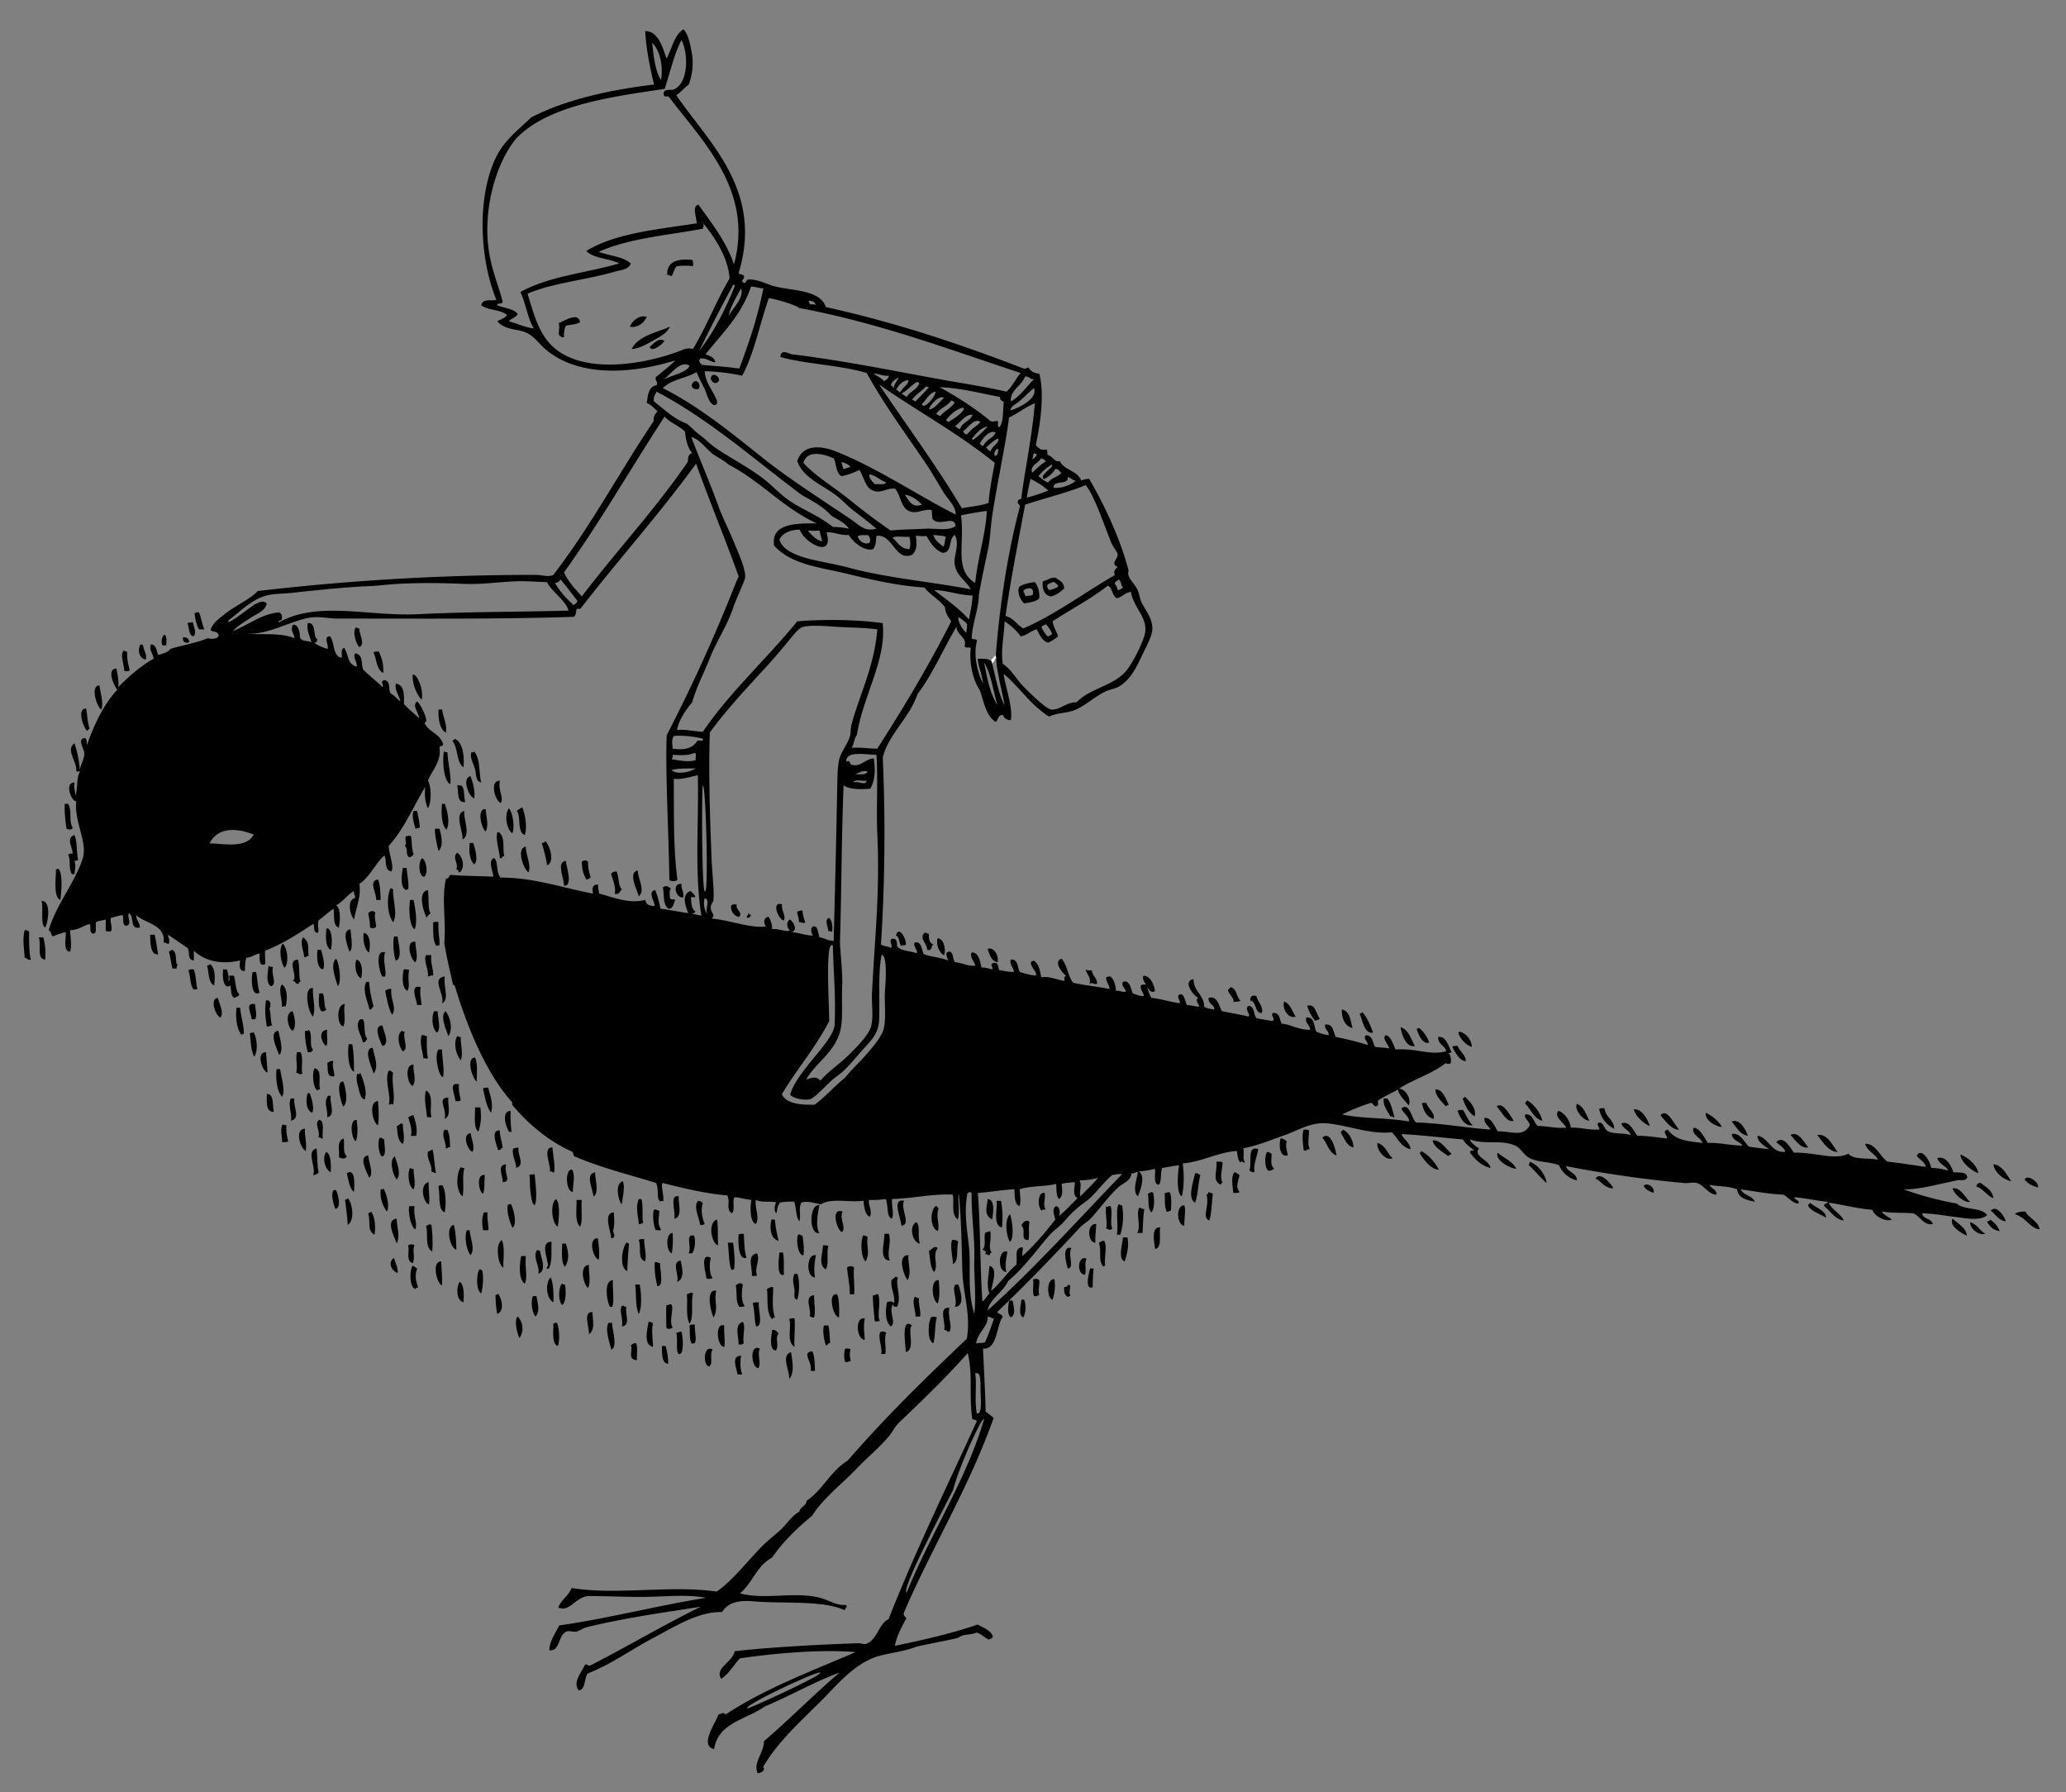 <svg data-name="Layer 1" xmlns="http://www.w3.org/2000/svg" viewBox="0 0 1716.7 1489.01">
  <rect x="0" y="0" width="1716.7" height="1489.01" fill="#808080" stroke="none"/>
  <path d="M575.16 215.91c1 1 .73 3.21.73 5.17a62.31 62.31 0 0 0-13.31 0c-2.4 1.79-2.79 5.59-4.43 8.14-1.79.3-1.61-1.35-3.7-.74-.61-12.29 10.07-13.47 20.71-12.57ZM537.44 263.24c-2.23 4.9-7.84 9.6-14.05 8.14 2-4.87 7.78-10 14.05-8.14ZM482 267.68c-4.22 2.36-7.05 1.66-11.83 2.95a19.67 19.67 0 0 0-1.48 9.62c-7.4-.5-2.66-6-4.44-11.83 5-2 16.28-9.47 17.75-.74ZM556.67 271.38c-2.2 4.86-6.87 7.6-11.84 10.35-6 3.34-14 8.26-20 8.13 5.81-10.94 20.17-13.35 31.8-18.48ZM552.23 283.21a21.09 21.09 0 0 1-8.88 6.65c-2.27.56-3.15-1-3.69-1.48 3.41-2.8 7.65-8.26 12.57-5.17ZM592.9 311.31a5.48 5.48 0 0 1 4.44 3c.55 2.28-.53 2.7-1.48 3.7-3.48.76-4.32-1.38-5.17-3a3.27 3.27 0 0 1 2.21-3.7ZM578.12 316.49c2.08.63 3.32 2.1 3 5.17-.2 1-.56 1.81-1.46 1.59a4.63 4.63 0 0 1-4.45-1.59c-1.2-1.68.56-4.94 3-5.17ZM871.74 490.21c-2.2-2.67-1.79-4.17-.66-4.9s4.42-2.16 5.06-1.7c.87.79 3.52 2.61 3.15 3.46-.59 1.32-6.28 3-7.55 3.14Zm12.55-1.41c-.2-5.22-4.08-6.76-7.4-8.87-4.3-.16-5.15 1.48-10.35 3-.78 4.49.45 11.5 6.66 12.57 4.83-1.16 8-3.87 11.09-6.66ZM850.35 491.16c.8-2.4 5-2.52 5.84-2.36 2.48.52 2 2.36 2.21 4.44-.4 2.31-4.28 1.14-5.91 2.22-.64-.59-1.54-2.93-2.14-4.3Zm13.23 5.78c.26-4.8-.8-9.81-3.69-13.31-2.93 0-12 2.18-13 4.07-1.77 3.55.32 10.06 4.12 13.68 2.8-.79 10.13-1.21 12.57-4.44ZM165.44 508.77c1.71 4.45 2.46 9.87 4.44 14.05h-4.44c-2.17-3.14-3.67-10.44-3.7-13.31a4.86 4.86 0 0 1 3.7-.74ZM160.26 516.91c.68 3.68 3.75 10.18 0 11.83-3.51-1.67-3.08-7.27-4.43-11.09 1.8-.74 1.57-.25 4.43-.74ZM295.6 521.35c1.33-.1 1.56.9 3 .73-.35 4.72 5.29 13 0 15.53-3.32-3.64-5.61-13-3-16.26ZM136.6 527.26c2.45.81 1.57 7.87 1.48 8.88h-3c-1.61-2.53-.45-7.54 1.48-8.88ZM152.13 529.48c3.28-.32 4.68 1.23 5.18 3.7-2.41 1.86-6.14.11-5.18-3.7ZM116.63 535.4c1.26-.16 1.91 1.26 2.22 0 .16 4.7 3.71 8.49 2.22 12.57-5.15-.91-7.07-7.47-4.44-12.57ZM102.58 540.57c1.32-.09 1.56.91 3 .74 0 7 .62 8.71 2.22 15.53-.88.86-2.62.84-4.44.74-.21-5.34-3.76-13.11-.74-17ZM314.83 541.31c2.48 6 3.81 8.88 3.7 17.75-5.82-2.56-5.4-11.36-8.14-17 .88-.85 2.62-.83 4.44-.74ZM342.93 560.54h1.48c4.58 4 7.45 15.24 5.92 20.71-4.41-4.52-7.91-13.7-7.4-20.71ZM82.61 569.42c.81 5.82 3.74 15.82 1.48 20-3.82-2.35-9.27-20-1.48-20ZM71.52 588.65c1.28 6.51 1 10.61 3 17-1.63-.41-1 1.41-2.21 1.47-3-2.68-8.78-18.58-.74-18.48ZM364.38 589.39h3c.68 6.44 4.57 12.87 3 19.22-5.2-2.75-6.54-13.09-5.92-19.22ZM385.09 637.46c-6-4.14-4.31-15.91-8.88-21.45-.4-1.64 1.41-1 1.48-2.22 8.06 2.66 8.1 18.74 7.4 23.67ZM368.82 624.15a4.16 4.16 0 0 0 3 .73c.17 8.75 3.58 21.17 2.21 26.63-5.48-3.17-6.52-19.06-5.17-27.36ZM399.88 650c-4.85-.6-4-7.14-5.18-11.1-1.36-4.74-4.52-9.66-2.95-14 1.05.07 2.09.13 2.21-.73 5.43 6.33 3.91 19.36 5.92 25.88ZM391 644.85c2.21 6.24 4 12.95 2.95 18.49-5-2.16-10.13-17.38-2.95-18.49ZM415.41 648.55c-1.79 7.76 3.47 14.49.74 18.49-4.88-1.62-9.62-18.67-.74-18.49ZM382.87 652.25c3.64 2.28 2.31 9.52 3.7 14-7.64 1.37-5.34-10.8-6.66-13.31 1-1.82 2.75.81 3-.74ZM53.77 667.78h2.95c3.4 6.45.1 13.53 3.7 20-1 1.94-3.28 1.42-5.17.74-1.16-8.57-1.7-13.37-1.48-20.7ZM367.34 667.78h2.22c2 5.05 4.64 16.06 1.48 21.44-4.38-3.57-4.48-15.15-3.7-21.44ZM436.12 693.66c-6.72-2.16-2.9-14.85-6.66-20a32 32 0 0 1 4.44-3c2.46 5.49 4.3 16.24 2.22 22.93ZM422.81 671.47c3.48 3.76 5 16.21 2.95 20.71-4.51-2.51-7.09-15.19-2.95-20.71ZM403.58 672.21c.54 6.93 2.66 13.73 0 18.49-3.41-1.92-7.82-19.22 0-18.49ZM343.67 673.69h3c.43 2.52 2.06 10.65 2.22 13.32-.63 1.09-2.38 1.06-3.7 1.47-.87-4.2-3.44-10.16-1.48-14.79ZM385.83 673.69c-.92 7 5.64 19.87-1.48 23.67.61-6.75-7.27-21.47 1.48-23.67ZM361.42 688.48h3.7c1.62 5.38 3.73 14.39-.74 18.49-1.45-5.63-3.13-13.52-3-18.49ZM413.19 691.44h1.48c5.48 4.24 2.66 14 4.44 20-2.28-.55-1.42 2-3.7 1.48-.66-6.81-3.67-15-2.22-21.45ZM61.9 726.2h-2.22c-3-5.76-.59-10.54-3-16.27a4.87 4.87 0 0 1 3.7-.74c0-5.66-5.93-12.62 1.48-15.53 2.4 5.49 1.66 14.12 3 20.71a4.21 4.21 0 0 1-3 .74c1.52 4.25.26 7.85 0 11.09ZM341.45 694.4c1.15 6.1.23 9.06 2.22 15.53-1.11.86-1.81 2.14-3.69 2.22-3.46-2.07-.34-6.89-3.7-9.61 2.21-1.59.18-3.6.74-7.4.87-.85 2.61-.84 4.43-.74ZM453.13 698.84c3.67 3.37 8.13 17.4 1.48 20a134.42 134.42 0 0 0-4.44-18.49c1.38-.1 2.47-.49 3-1.48ZM390.27 700.32h3c1.38 4.52 4.58 14.85.73 17.75-4-4-4.38-11-3.69-17.75ZM436.86 703.28c.16 7.24 4.86 16.12 2.22 21.44-4.22-3.12-10.25-19.79-2.22-21.44ZM379.91 708.45c4.92 3 6.53 12.58 2.22 16.27-1.95.23-.58-2.87-3-2.21 2.24-5.79-3.86-9.73.74-14.06ZM351.07 712.89c3.3 3 4.82 12.48 1.48 15.53-5-.3-5.15-13.51-1.48-15.53ZM488.63 715.85c-.16 5.33 1.07 9.28 2.21 13.31-1.4.32-1.85 1.59-3.69 1.48-2.48-5.2-3.5-7.32-3.7-14.79 2-1.44 3.15-1.44 5.18 0ZM470.14 715.11c.28 4.37 6.32 21.1-1.48 20.7.08-6.68-6.7-19.13 1.48-20.7ZM334.8 721h3c.78 6.86 1.93 12.44 1.48 17.74-.86-.12-1.32.17-1.48.74-5.91-1.61-3.93-14.25-3-18.48ZM48.59 721.77c3.85 3.31 2.39 20.6 1.48 25.88-6.38-2.65-3.07-21.55-3.7-25.15a3.43 3.43 0 0 1 2.22-.73ZM530 723.24c.33 8.38 6.44 16.14.74 21.45-.49-3.85-9.67-20-.74-21.45ZM512.29 724c2.13 4.29 1.16 11.67 4.44 14.79-1.74 1.46-1.87 4.55-5.92 3.7 1.22-5.39-1.56-11.24-2.95-16.27.67-1.54 2.18-2.25 4.43-2.22ZM314.09 730.64c2.25 5.41 1.94 13.07 2.22 17h-3.7c0-6.74-6.59-15.82 1.48-17ZM566.28 734.34c-.37 4.56 2.05 6.33 1.48 11.09-6.35 1.21-9.66-11.94-1.48-11.09ZM557.4 738c-1.58 3-.83 4.25-.73 8.14 1.53 1.94 3.11.39 4.43 1.48-1.53 2.66-1.45 6.93-5.17 7.39-5.31-2.34-3.82-11.46-5.18-17.75 2.92-2 4.2-.78 6.65.74ZM324.45 738c1.19-.2 1.27.7 2.21.74-.48 8.6 4.07 20.85 0 27.37-5.32-7-5.3-22-2.21-28.11ZM355.51 739.51c1.12 6.91-.17 15.32 2.21 19.23-1.15 1.06-2.57 1.86-3 3.7-2.81-4.34-8-21.81.74-22.93ZM340.72 747.65h2.95c1.25 6.17 3.61 19.31.74 24.4-4.94-4.21-4.51-19-3.69-24.4ZM34.54 748.39c8.75.21 5 19 3 22.19-4.22-2.23-1.29-15.26-3-22.19ZM649.85 751.35c-.7 5.31 3.43 9.15 1.48 13.31-4.72-.55-10.73-16.53-1.48-13.31ZM612.13 751.35c-1 4.91 5.09 5.94 2.22 10.35-4.8-.27-7.71-5.89-6.65-9.61.87-.85 2.61-.84 4.43-.74ZM311.87 758c-.93 4.87.26 6.93.74 11.83-1.42 1.5-3 1.72-5.17.75.19-2.39-.69-8.18-1.48-11.84 1.74-1.91 3.85-2.55 5.91-.74ZM666.86 756.52c.06 3.89 1.28 6.61 2.22 9.62-1.64 1.71-2.88-.25-5.18 0 0-3.49-1.3-5.61-1.48-8.88 1.75 0 2.18-1.27 4.44-.74ZM621.75 758.74c.63-.14.69.29.74.74.14.84.74.41.74 0 1.86.74-.59 3.28-2.22 3-1.81-1.74 1.1-1.38.74-3.7ZM688.31 762.44c3.4 1.21 3.79 8.79 3 11.84a4.11 4.11 0 0 0-3-.74c-.26-3.64-3.16-8.47 0-11.1ZM364.38 766.14c-.51 9.71 1.16 12.7.74 19.23-1.05-.07-2.09-.13-2.22.74-3.52-4.13-2.85-12.44-3-20 2.77-.07 2.11-.83 4.44 0ZM271.2 771.32h1.48c3.61 2.65 3.52 12.61 2.22 17.75-4.87-1.88-4.16-13-3.7-17.75ZM291.17 772.05c.47 5 2.61 16.58-.74 18.49-1.79-4.76-6.77-17.63.74-18.49ZM20.49 772.8c2.09-.62 1.91 1 3.7.74-.09 8.61 0 18.91 1.47 23.66-3.06.85-2.88-1.56-5.17-1.48-.46-8.41-1.92-15 0-22.92ZM752.65 784.63c-.45 1.28-3.51-.06-3.7 1.48-2.11-2.33-1.16-7.72-4.44-8.88 2.08-8.59 8.59 2.1 8.14 7.4ZM302.26 775c6.32 1 5.15 12.45 4.44 16.27-4.42-2.21-5.38-13.33-4.44-16.27ZM768.18 775c2.09-.61 1.92 1 3.7.74-.35 4.54.62 7.76 3.7 8.88-2.27.94-.62 5.79-5.18 4.44.32-5.21-7-9.17-2.22-14.06ZM124.77 776.49h3.7c1.62 6.35 1.73 10.42 2.95 16.27-6.27 1-6.51-8.88-6.65-16.27ZM327.4 778h3c.64 5.8 4.23 18.75-1.48 20-1.57-3.39-2.84-14-1.48-20ZM32.32 778.71H36a51.82 51.82 0 0 1 1.5 18.49c-7.2-.65-3.09-11.39-5.18-18.49ZM252 778.71c5.35 4.24 3.68 8.53 4.44 15.53-1.79-.3-1.61 1.35-3.7.74-.28-5.06-4-12.33-.74-16.27ZM784.45 793.5c-4.4-1.58-7.09-10.87-5.18-14 5.75.46 6.7 10.92 5.18 14ZM345.15 782.41c0 5.64 2.61 13.31 0 17-3.87-1.76-8.72-18.34 0-17ZM235 783.89c4.32 4.4 5 16.93 1.48 20-2.4-2-5.52-15.54-1.48-20ZM828.82 799.42c-5.26-1.15-6.51-6.3-8.13-11.09 5.24-2.06 9.74 6.3 8.13 11.09ZM263.8 789.07h3c1.23 4.09 3.75 13.45 1.48 16.26-5.28-1.22-5.06-11.57-4.44-16.26ZM320 791.28c-2.34 6.24 1.38 14.83 0 20h-2.22c-3.13-4.22-6.21-23.2 2.22-20ZM354 793.5h4.43c-.89 7.06 1.68 10.66 1.48 17-2.26-.54-2.69.76-4.43.74 1.12-5-3.83-13.39-1.48-17.75ZM279.33 796.46c2.63 4.13 4.63 18.45 1.48 22.93-1.93-5.78-6.87-19-1.48-22.93ZM247.53 797.2c1.78 6.06.45 14.1 2.22 18.49-1.26-.27-1.4.57-1.48 1.48-3.24.77-2.43-2.51-5.18-2.22 5.31-3.06-5.45-17.36 4.44-17.75ZM296.34 797.2c4.73 1.2 5.14 10.63 3.7 15.53-4.46-1.52-5.92-12-3.7-15.53ZM174.31 800.9c5.12 3.11 4.19 12.71 3.7 17.75-5.11-2.29-4.26-10.53-5.91-16.28.59-.63 2-.43 2.21-1.47ZM223.13 802.37a4.74 4.74 0 0 0 3.69.75c-1.66 7.34 3.67 14-1.48 16.27-4.78-2.65-2.68-11.11-2.21-17ZM161 805.33c2.34 6.6 1.39 9.38 3 16.28-1.85.94-2.31-.38-3 .73-3.25-4.65-2.27-9-4.43-16.27.87-.85 2.61-.83 4.43-.74ZM185.41 805.33h3a19.9 19.9 0 0 1 1.48 9.62c1.63-.09.31-3.14.74-4.44h3.69c1.72 4.94 1.07 12.24 4.44 15.53-.18 2-2.75 1.69-3.7 3-3.59-1.1-2.71-6.66-3.69-10.35-5.61 4-6.85-7.44-5.92-13.32ZM335.54 805.33c1.82-.09 3.56-.11 4.44.74-1.65 6.56 1.09 13.09-1.48 17-4.64-1.87-4.31-12.33-3-17.75ZM902 805.33c1 1 3.21.74 5.18.74.47 4.7 4.42 5.93 4.43 11.1-2.15 1.2-3.63-1.37-6.65 0 2.63-3.11-1.84-8-3-11.84ZM209.81 807.55h3c1.1 5.08 1.53 14.73 3 17-7.09 4.49-7.22-12.07-5.92-17ZM369.56 811.25c-1.2 8.39 4.09 19.26-2.22 22.18 2.17-8.12-9.37-20.67 2.22-22.18ZM306.7 815.69c.7 8.64 1.83 12.8 3.69 20.7-1.31 0-2.14 4.16-3.69 1.48-.53-4.4-6.18-15.73-2.22-22.18ZM234.22 817.9c5.36 3.1 4.4 14.39 3 18.49-1.47-1.23-.94.07-3 0 .43-6.19-3.2-14.22 0-18.49ZM349.59 820.13c-.94 4.35.07 8.7.74 14.79h-3.7c-.92-5.48-6.3-17.43 3-14.79ZM260.1 820.86c-.6 8.3 2.56 16.2 0 23.67-3.88-2.85-8.51-24.71 0-23.67ZM1022.59 820.13c5.29 1.12 4.58 8.23 8.13 11.09-1 1.45-4.53.4-5.91 1.48 1.31-3.52-3.88-6.31-4.44-10.36.76-.72 1.5-1.46 2.22-2.21ZM325.19 821.61c-.93 9.08 4.65 15.12.73 21.44-3.36-5.26-4.65-14.87-5.91-20 1.6-.61 2.52-1.91 5.18-1.47ZM265.28 825.3h3c1.82 4.39.64 11.22 3 13.31-6.76 6.22-6.88-7.05-5.92-13.31ZM1044 827.52c1 4.76 6.2 8.93 4.44 14.05-6.48-.17-3.84-9.46-9.61-10.35 0-3.91 2-4.69 5.17-3.7ZM181 829c1.08 4.59 5.27 12.29 2.22 16.27-4.11-1.14-9.22-15.7-2.22-16.27ZM220.91 831.22c4.4-1.35 4.3 4.58 3 6.66 1.46 5.57.65 9.33 2.21 14-1.74 0-2.17 1.28-4.44.75-1.32-8.8-1.75-13-.73-21.45ZM1067 832c5.34 2 6.61 8.18 9.62 12.57-6.32 2-11.34-6.6-9.62-12.57ZM212 834.18c0 3.92 1.93 9.1 0 12.57h-2.95c-.29-5.43-5.91-13.9 2.95-12.57ZM286.73 834.18c-1.85 2.88 1 14.29-1.48 18.49-5.61-1-5.77-19.14 1.48-18.49ZM1096.54 846c-.28 1.69-3 1-3.7 2.22a36.81 36.81 0 0 1-6.65-12.57c6.71-2.42 7.31 6.73 10.35 10.35ZM196.5 837.14h3c.67 7.28 3.56 16.07 3 22.18-.91-.83-1.52-.64-1.48.74-4.33-4.36-5.53-15.59-4.44-22.92ZM1115 838.61c7 1.16 7.4 11.07 8.87 15.53-7.25-2-9-9.28-8.87-15.53ZM243.09 840.09c1.89 3.91 3.33 13.56 0 16.28-3.7-2.19-6.81-14.89 0-16.28ZM360.68 840.09h3c.23 6.32 3 15.69-.74 17.75-3.81-3.09-4.57-12.83-2.22-17.75ZM372.52 860.8c-1.3-4.63-7.43-16.85-2.22-20.71 3.9 5.08 6.25 15.13 2.22 20.71ZM1132 840.83c4.1 4.53 6.59 10.67 8.87 17-7.24 1.32-8.45-9.78-11.09-15.53.6-.63 2-.44 2.22-1.48ZM299.3 846.75h2.22c2.27 2.88.21 12.6 3.7 16.27-1 1.27-1.53 2.91-3.7 3-1-5.86-7.4-14-2.22-19.23ZM317.79 851.92c.94 5.05 6.48 15.52 0 17-1.78-3.47-8.23-17.18 0-17ZM1163.84 853.41c6.92 2.2 8.46 9.78 11.83 15.53-7.54 1.75-11.25-10.31-11.83-15.53ZM1179.37 854.14a26.85 26.85 0 0 1 8.14 11.84c-4.63 2.21-8.85-5.61-10.36-11.1a3.51 3.51 0 0 1 2.22-.74ZM256.41 855.62c3.85 2.81.08 13.24 3.69 16.28-.62 1.59-1.82 2.61-4.43 2.22-1.31-5.89-2.27-9.72-2.22-17.75 1.17-.07 2.82.35 3-.75ZM271.94 855.62c-.88 5.09 1 8.77-.74 13.32-4-2.21-7.45-13 .74-13.32ZM231.26 856.37c1.12 5.07 4.73 16.87.74 20-2.06-5.39-8.92-19.08-.74-20ZM334.06 856.37a3.55 3.55 0 0 0 2.22.74c-1.7 5.86 3.55 14.16-1.48 16.26-3.34-3.07-5.67-14.28-.74-17ZM1223 869.68c-5.48-1.43-10-7.76-11.09-11.09-.12-.87.17-1.32.74-1.48 4.31.48 10 5.73 10.35 12.57ZM210.55 857.11c3.11 5.58 4 15.73.74 20.7-2.85-4.79-2.8-12.48-3.7-19.22.46-1 2.85-.12 3-1.48ZM350.33 860.06c2.26-.54 2.7.76 4.44.74-.22 4.06-.24 14.46.74 17.75.12 1.6-2.63.33-3.7.74-.42-5.52-3.4-12.33-1.48-19.23ZM379.91 860.8c1.33-.09 1.56.9 3 .74-.33 6.93 2.17 12.45 0 19.23-3.58-3.5-6.54-14.08-3-20ZM289.69 867.46h3c1.53 8.65 1.34 15 1.47 22.92-4.85-2.58-5.45-15.17-4.43-22.92ZM1211.17 868.94c1.71 4.32 7.32 8.31 6.66 12.57-4.75 0-8.61-7.09-11.1-11.83.88-.86 2.62-.84 4.44-.74ZM309.65 870.42c1.65 7.81 5.3 16.06.74 21.44-1.19-5.14-9.16-20.66-.74-21.44ZM367.34 871.9c.14 9 2.15 17 .74 22.92-2.86-.66-4.71-8.91-5.18-14.05-.31-3.47.06-7.15 1.48-8.87ZM220.91 874.11c.68 4.77 1 12.88 1.48 17-4.56-1-9.79-16.93-1.48-17ZM246.79 874.11h3c2.55 5.6.18 12.7 1.48 17.75-2.65 1.43-2.71-.28-5.18-.74 1.57-5-.8-11.36.74-17ZM394.7 878.55c2.55 5.51 1.29 14 1.48 20-3.72-2.64-9.2-19.72-1.48-20ZM277.11 881.51c-1.58 3.79.74 8.12.74 12.57-7 1.32-5.05-6.28-5.91-11.09 1.6-.62 2.52-1.92 5.17-1.48ZM343.67 884.47c-.63 6.44 2.72 12.18-.74 17.75-4.73-2-7-18.15.74-17.75ZM266 905.18c-1.42-.32-2.67.5-1.48.74-4 .5-5.8-14.56-3-18.5 6.65 1.84 2.7 11.17 4.44 17.76ZM229.78 888.16h3c.85 6.6 4.84 19.2 1.48 22.93-4.51-5.16-5.27-16.54-4.44-22.93ZM326.66 917.75c-1.4-1.39-1.85-.09-3.69 0 2.51-6.69-3.83-20.47 0-28.11 2.36-.63 2.28 1.17 3.69 1.48-1.53 9.11 1.85 17.43 0 26.63ZM299.3 891.12c2.45 5.49 6.25 16.52 3.7 22.19-3.4-.44-4.32-6.24-5.18-9.61-.91-3.58-2.4-8.35-.74-11.84 1.07.83 1.8.8 2.22-.74ZM285.25 898.52c1.73 4.34 4.5 17.27 0 20.71-2.18-3.62-6.52-21.5 0-20.71ZM381.39 900.74c-.52 5.45.69 9.17 1.48 13.31-.88.85-2.62.83-4.44.74-.79-6.73-5.85-16 3-14ZM405.8 903.7c1 5.73 4.47 12.58 2.22 20.7-3.84-5-5-12.71-6.66-20 .87-.86 2.61-.84 4.44-.74ZM1203.78 917.75c-.6.63-2 .44-2.22 1.48-3.53-3.71-8.91-9.23-8.87-14.05 5.85-.83 8.62 7.57 11.09 12.57ZM354 905.92c6.9 3.41 2.61 16.33 4.43 21.44.13 1.61-2.62.33-3.69.74-.18-6.19-2.92-15.36-.74-22.18ZM255.67 908.13h1.47c1.25 2 4.55 13.15 2.22 16.27-5.34-2-5.35-11.24-3.69-16.27ZM221.65 908.87h1.48c4.65 1.76 3.11 9.71 4.43 14.79-7.07.18-5.63-8.17-5.91-14.79ZM272.68 910.35h2.22c-1.69 3.95 4.63 16.7-3 17.75.45-7.61-3.3-12.47.74-17.75ZM372.52 911.83c-.69 6.83 2.88 14.41-3 17.75 2-9-6.84-17.5 3-17.75ZM1217.09 911.09c5 4.19 10.13 11.06 8.13 16.27-4.85-3-7.48-8.29-9.61-14.05-.41-1.64 1.41-1 1.48-2.22ZM241.61 912.57h3c-1.22 7 5.73 16.67-3 18.49 1.51-5.37-2.59-12.31 0-18.49ZM1149.79 912.57h3c3.14 4 4.31 10 5.91 15.53-1.37.71-2.47-2.21-3 0-3-5.53-6.62-9.38-5.92-15.53ZM1281.43 931.06c-7.32-2-9.17-9.56-14-14-.54-2 1.47-1.49 1.48-3 6 3.47 11.5 11 12.57 17ZM314.09 914.79c.51 7.42 1 13.39 0 20-4.25-1.59-8.32-19.66 0-20ZM1181.6 916.27h3.69c1.23 4.79 7.38 8.24 5.92 13.31-5.91-1.73-8.51-6.77-9.61-13.31ZM1257.77 931.06c-5.91 1.8-9.83-7.44-14.06-11.83 4.88-4.48 11 7.25 14.06 11.83ZM1310.28 917c5.84 2.29 7.54 8.72 10.35 14-5 .2-12.79-9.26-10.35-14ZM394.7 920h4.44c1.25 10-.05 14.37-1.48 20-4.6-2.32-2.56-14.76-3-20ZM1333.2 920.71c.83 7.55 7.72 9 8.14 17-6.47-3.15-10.74-8.5-12.58-16.27.88-.86 2.62-.84 4.44-.74ZM1370.92 935.5c-6-2.67-12.36-8.84-13.31-14 6.59-.36 11.09 7.58 13.31 14ZM1215.61 922.19c2.88 4 4.42 9.38 8.13 12.56-6.57 1.4-10.44-6.3-12.57-11.83.88-.85 2.62-.83 4.44-.73ZM424.29 922.92a125.59 125.59 0 0 0 .74 17.76c-.66-.46-1.33-.9-1.48 0-2.69-2.57-7.77-17.64.74-17.76ZM1395.32 938.45c-6.41.25-11.45-7.27-15.53-11.83 5.29-6.93 11.45 8 15.53 11.83ZM1417.51 924.4c5.5 2.89 10.19 6.57 13.31 11.84-4.85-.23-14.63-5.43-13.31-11.84ZM343.67 926.62c1.56 5.4 3.3 10.94 2.22 17h-4.44c1.31-5.51-.91-10.55-2.21-15.53 1.54-.43 2.11-1.84 4.43-1.48ZM265.28 930.32c5.12.88 1.89 12.08 3 14.79-.63 2.17-1.86-1-3.7 0 2-5.88-4-11.77.74-14.79ZM296.34 930.32c.65 4.78 1.45 12.65-.74 17.75-3.28-1.63-5.93-17.78.74-17.75ZM1452.27 943.63c-6.91-1.47-9.38-7.38-13.31-11.83 6-2.81 11.46 5.76 13.31 11.83ZM334.8 950.29c-4.77-2.12-4.4-10.83-5.18-14.79 2-.29 3.16-3.42 5.18-1.48-.37 4.56 2 10.84 0 16.27ZM235 934a4.16 4.16 0 0 0 3 .73 38.56 38.56 0 0 0 1.48 13.32c-1 1-3.22.73-5.18.74.69-3.47-2.12-10.71.74-14.79ZM253.45 937.72c-.54 5.66 1.45 9.77.74 18.49-4.89-2.07-9.54-18.57-.74-18.49ZM369.56 938.45c1.26-.15 1.91 1.27 2.22 0 2 4.87 1.87 7.55 2.21 14.8-2.08-.61-1.91 1-3.69.74 1.06-3.58-4.22-11.68-.74-15.54ZM1083.23 938.45c1.83-.09 3.57-.11 4.44.74-.08 6.91-1.43 11 .74 15.54-3.24-.32-2.43 2.26-5.18.74-.22-3.74-1.8-11.74 0-17ZM1124.65 953.25c-5.91-1.49-7.36-7.44-10.36-11.84-.54-2 1.47-1.48 1.48-3 5.32 2.16 8.88 9.76 8.88 14.8ZM416.89 953.25c-.67.65-.06 2.25-3 2.22-1.44-4.69-6.39-17.22 1.48-16.28-.46 4 2 9.23 2.22 14.8-.63.13-.7-.29-.74-.74ZM391 941.41c.82 4.8 3.88 12 1.48 15.53-3.63-1.28-9.08-14.63-1.48-15.53ZM1502.56 953.25c-6.63 1-10.74-6.34-14.79-10.35 6.39-3.71 11.33 6.24 14.79 10.35ZM1527 956.94c-7.47.08-12.64-8.54-17-14.05 8.79-1.33 12.43 8.74 17 14.05ZM1110.6 959.9c-6.56-2.32-7.59-10.17-11.84-14.79 6.71-6.08 10.61 8.17 11.84 14.79ZM315.57 945.11c1.84-.11 2.29 1.16 3.7 1.48.07 5.18 2.21 14.61-2.22 14-2.32-2.31-3.54-11.9-1.48-15.53ZM285.25 945.85c1.68 1.9-1.13 11.66 3 14.79-1.83 2.68-3.79 2-6.66.74.83-5.85-2.21-12.76 3.7-15.53ZM1064 945.85c2.8-.33 3.48 1.46 5.18 2.22-1.42 5.15.71 8.24.74 11.83-6.72 1.43-7.31-8.25-5.92-14ZM1206 958.42c-.09 1.4-2.45.51-2.22 2.22-4.93-3.62-12.69-7.8-13.31-13.31 6.57-.58 11 7.19 15.53 11.09ZM1144.61 949.55c6.66 1.73 8 8.76 12.57 12.57-5.36 3-13.73-6.61-12.57-12.57ZM428.72 970.25c.68-4-4-11.13-2.22-16.27 2.33.37 2.9-1.61 4.44 0-1.23 4.69 5.8 14.4-2.22 16.27ZM459 953.25c.91 8.61 2.32 15.28 1.48 20.7-1.78.31-1.6-1.35-3.69-.73 1.61-3.94-6.64-20.17 2.21-20ZM1045.52 954.72c-1.1 6.27-4.48 14-3 18.49-1.51 1.59-2.93-.21-4.44-.74 2.57-6.72-2.22-21.3 7.4-17.75ZM1180.85 956.21c6.65 3.46 11.12 9.09 14.79 15.52-6.9-.3-12.45-8.2-16.27-14.05 1.26.27 1.4-.58 1.48-1.47ZM271.2 956.94c4.29 2.38 3.73 12.69 3.7 17-5.5-2.61-7.12-13.58-3.7-17ZM1052.9 956.94c1.85-.11 2.29 1.17 3.71 1.48-.1 6.45-1.14 9.41 2.21 12.57-1.59.63-2.52 1.92-5.17 1.48-3.22-3.38-2.74-12.86-.75-15.53ZM1244.45 957.68c5.17 4.45 12.33 6.91 15.53 13.31-5.58-.41-18-7.24-15.53-13.31ZM1629 959.16c6.93 2.69 14 9.21 14.8 15.54-4.94-1.91-14.56-8.91-14.8-15.54ZM306 959.9c.36 5.66 4.81 15.32.74 18.49-1.66-4.22-9.39-17.65-.74-18.49ZM328.14 960.64c1.38 5.14 5.75 14.47 1.48 19.23-3.14-3.7-6.62-16.18-1.48-19.23ZM1010.76 965.08c2 0 4.22-.28 5.17.74-.5 7.31-2.47 11.52 0 17-1.26-.28-1.39.58-1.48 1.48-7.52-3.72-2.85-10.34-3.69-19.23ZM1271.08 965.08c7.35 2.8 13.18 10.92 14.05 17.75-5.29-4.57-9.56-10.17-14.79-14.79-.1-1.33.9-1.56.74-3ZM1671.18 981.35c-7.46-1.81-14.06-7.94-14.8-14.05 6.72.3 11.06 8.41 14.8 14.05ZM420.59 967.3c-2.19 7.93 5 14.44-3 14.79 1.12-3.17-5.54-14.61 3-14.79ZM382.87 969.52a4.16 4.16 0 0 0 3 .73c-2.07 8.75 0 15.55-1.48 23.67-6-4.76-5.18-19.22-1.48-24.4ZM340.72 970.25a4.08 4.08 0 0 0 2.95.74c-.17 5.36 2.1 12.19 0 17-4.35-1.89-5.21-14-2.95-17.76ZM475.31 971.73c3.17 4.49.31 14.31.74 18.5-6.19-.22-6.72-19.41-.74-18.5ZM294.12 990.23c-3.89-3.26-4.53-9.77-5.91-15.53 7.72-5.05 6.09 12 5.91 15.53ZM494.54 974c-.21 5.65 3.61 17.3-1.48 20-.42-6.57-7.18-18.74 1.48-20ZM1025.55 974c2.25 0 2.87 1.57 4.43 2.22-1.34 6.22-3.38 9.38 0 14.06-1 1-3.21.73-5.18.73-.24-3.39-2.29-13 .75-17ZM993 974.7c2.32-.36 2.88 1 4.43 1.47-2 7.1-1.83 16.41-4.43 22.93-6.5-3.55-1.5-16.93 0-24.4ZM402.84 976.17c-.55 7.24.09 11.26-1.48 15.53-3.74-1.74-5.79-16.8 1.48-15.53ZM444.25 975.43c1.1 11.33 2.28 21.36 0 25.89-2.3-1-3.11-7.85-3.69-13.31-.44-4.09.05-8.53-.74-11.84 1.8-.74 1.57-.24 4.43-.74ZM1340.6 987.27c-7.53-.12-9.62-5.67-14.8-8.14 3.65-6.17 12.56 3.54 14.8 8.14ZM1693.36 986.53c-4.53-1.39-8.57-3.26-11.09-6.66 2.5-4.71 12.63 2.62 11.09 6.66ZM517.47 981.35c2.25 4.64-.4 14.09-.74 19.23-3-3.11-6.06-17.15.74-19.23ZM356.25 982.09c-.5 4.54 1.33 15.77 0 18.49-5-2.3-7.69-16.89 0-18.49ZM1646 982.83c4.16 3.48 9.45 5.83 10.35 12.57-5.64-2.24-8.13-7.64-14-9.61.14-2.08 1.29-3.15 3.69-3ZM1373.87 991c-3.27-1.41-6.63-2.73-8.13-5.91 3.45-3.22 9.92 1.94 8.13 5.91ZM367.34 984.31c3.14 4.38 3.56 15 2.22 22.92-5.95-2.43-3.65-14-5.18-20.7-.19-3.07 2.87-1 3-2.22ZM1637.16 998.36c-4.15 1.35-12.82-5.36-14.79-11.09 6.8-1.54 11.41 9.22 14.79 11.09ZM318.53 987.27c2.62 4.15 5.43 14.75 3 19.22a26.22 26.22 0 0 1-5.22-18.49c1.05.06 2.09.12 2.22-.74ZM277.11 988.75h2.22c1.66 4.14 4.54 14.93-.74 15.53-1.54-4.08-3.78-12.14-1.48-15.53ZM958.24 991c1 5.75 1.31 12.54-1.48 16.27-3.57-3.71-1.86-10.87-3-15.53 1.52-.53 2.93-2.32 4.44-.74ZM972.3 991c1.49 5.08.74 9.45.74 14.8-1.79-.31-1.61 1.35-3.7.74-1.69-4.3-1.4-8.49-1.48-15.54 2.32.37 2.89-1.61 4.44 0ZM1004.1 990.23c1 .75 2.73.72 3.7 1.47-.81 5.19-1.07 17.91-3 22.19-6.49-2.52.37-11.66-2.22-21.45a2 2 0 0 0 1.48-2.21ZM868 991c1.17 4.19-1.79 9.67.74 13.32-.46 1-2.85.11-3 1.48-3.5-1.73-4.08-15.9 2.22-14.8ZM564.06 993.92c-1.12 3.35 3.86 17.19-3.7 18.49 1.12-6.46-4.38-20.48 3.7-18.49ZM288.94 995.4c3.94 3.87 6.08 18.6 0 22.19-.55-8.19-1.15-12.42-2.21-20.71.59-.64 2-.44 2.21-1.48ZM462 996.14c3.59 3.51 2.54 15.45 1.48 22.92-5-2.7-6.57-19.37-1.48-22.92ZM530.78 996.14H533c1.78 7.11.14 15.07 1.48 20-1.78-.31-1.61 1.35-3.7.74-.3-6-3-13.89 0-20.71ZM820.69 996.14c6.31.35 4.58 11.83 3.7 17-7.26-3.95-4.24-10.53-3.7-17ZM479 996.88h4.44c-.74 6.79.92 19.33-1.48 22.18-4.69-4.57-2.47-14.72-3-22.18ZM751.17 997.62c-3.17 7 6.36 19.64-2.22 20.7.11-5.22-8.48-23.27 2.22-20.7ZM580.33 997.62c1.84-.12 2.29 1.16 3.7 1.48-1.84 6.65-.74 12 1.48 17.75a4.84 4.84 0 0 1-3.7.74c-1.46-7.66-5.92-16.21-1.48-20ZM828.08 997.62h3.7a75.4 75.4 0 0 1 .74 22.18c-7.88-2.14-3.42-15.92-4.44-22.18ZM1504 999.1c4.15 4 13.47 6.66 13.31 12.57-4.83-3.3-11.47-4.8-14.79-9.61-.54-2 1.47-1.49 1.48-3ZM424.29 999.84c2.61 4.17 5.71 18.11 1.47 20-2.26-5.1-5-13-3.69-19.23 1.05.06 2.09.12 2.22-.74ZM680.91 1001.32c-1.71 7.23-3.25 18.89 0 22.92-9 2.28-8.67-24.64 0-22.92ZM929.4 1000.58c1.33-.1 1.56.9 3 .74a53.5 53.5 0 0 1-1.48 24.4c-1.17.06-2.82-.35-3 .74 1.66-7.7-1.09-21 1.48-25.88ZM984.13 1001.32c1.45 4.64-.48 13 0 17-6.28-.4-7.51-17 0-17ZM344.41 1002.06c-1 9.12 2.65 13.43.74 19.23-3.69-1.41-6.18-14.34-5.17-19.23ZM777.05 1002.06c2-.54 1.49 1.47 3 1.48-2.83 7.5 1 12.39-.74 19.22-6.19-2.43-6.78-15.43-2.22-20.7ZM919.05 1002.06c1.41 1.39 1.33-.44 3.7 0 2.13 4.52-.68 14 1.48 18.49-2 2.16-2.87.63-5.18 0 1.41-4.11-.75-11 0-18.49ZM946.41 1003.54c2.26-.54 2.18 1.27 4.44.74-1.13 7.64-1 12.42-1.48 20h-4.44c3.38-5.54-.92-14.69 1.48-20.7ZM1666.74 1014.63c-6.37-.78-8.36-5.93-12.57-8.87 4.81-5 10.81 3.86 12.57 8.87ZM543.35 1005c2.26-.54 2.7.75 4.44.74.33 3.9-2.27 10.65 1.48 15.53-.09 1.63-3.14.31-4.44.74-1.77-4-2.9-12.22-1.48-17ZM700.14 1006.5c-3 5.79 3.57 14.24-.74 17-4.24-1.89-9.25-20.57.74-17ZM308.18 1006.5c3.36 3.62 4.18 13.44 2.95 19.22-6.25-3.51-3-9.73-5.17-17.75.59-.63 2-.44 2.22-1.47ZM510.07 1007.23c.12 4.92 1 9.61-.74 15.53 1 2.45 2.4 5.81-1.48 5.92-.05-5.13-7.06-21.19 2.22-21.45ZM1683 1006.5c3.06 5.81 10.23 7.51 11.83 14.79-7.76-.66-12-10.45-20.7-12.58 1.84-1.85 5.15-2.24 8.87-2.21ZM402.1 1007.23h3c-.57 5.75 1 9.39.74 14.79h-4.44c-1-6-1.05-10.66.74-14.79ZM839.18 1008.71c2.21 5.4 3.62 20.58 0 22.93-2.78-4.3-4.94-17.65 0-22.93ZM329.62 1012.41c.08 7.73 3.16 13.79 0 20.71-1.06-4.13-10.15-19.69 0-20.71ZM1622.37 1012.41c4.38 3.82 11.89 8.24 11.83 14.05-5.46-2.53-14.58-8.12-11.83-14.05ZM596.6 1034.6c-5.84-2.2-8.53-19.15-.74-21.45.93 7.26.53 12.08.74 21.45ZM641 1013.15h2.95c.37 6.2 1.47 11.17 3 17.75-7.32-2.24-7.42-11.66-5.91-17.75ZM1653.43 1013.15a18 18 0 0 1 8.14 9.61c-5.25-.67-8-3.84-10.36-7.39.08-1.4 2.45-.51 2.22-2.22ZM855.45 1015.37c-1 4.92 0 7.73-.74 14.79-7.69.55-1.62-8.58-5.92-11.83.77-2.84 4.33-6 6.66-3ZM764.48 1033.12c-6.46-.76-9.56-14.85-3-17.75 3.61 3 .55 12.1 3 17.75ZM1637.16 1015.37c5.72 1.67 7.76 7 12.57 9.61-5.8 1.77-13.34-4.79-12.57-9.61ZM358.46 1017.59a113.53 113.53 0 0 1 .74 22.18c-6.57-3.8-3.19-14.08-5.17-21.44 2.62-.25 1.82-2 4.43-.74ZM910.91 1016.85c-.16 3.21-1 11.84-.73 15.53-6.74-.31-7.17-16.38.73-15.53ZM377 1017.59c1.85 5.51 2.1 15.86 2.22 20.7-5.77-2.1-9-19-2.22-20.7ZM964.16 1019.8c-1.46 3.1 2.06 17.25-4.43 17.76 0-3.06-4.2-18.9 4.43-17.76ZM388.05 1022h2.22c.29 6.29 4.8 15.76.74 20.71-3.76-4.45-5.26-16.68-3-20.71ZM822.91 1022.76c1.1 9.2-2.33 13.47 1.48 18.49-1.52-1.49-1.48.3-2.22 1.48-1.78.3-1.61-1.35-3.7-.73 1.48-2.71-.05-3-2.22-3.71 3.42-3.18 1.2-8 2.22-14a16.91 16.91 0 0 1 4.44-1.48ZM558.88 1024.24c.47 3.6.11 14.56-.73 17-4.84-1.74-5.09-16.93.73-17ZM618.05 1025c.44 6.4.26 13.49 2.22 20-7.39 2-6.65-13.89-6.66-19.23.88-.85 2.61-.83 4.44-.74ZM738.6 1025c2.32 7.74-2 15.43.74 22.19-9.33-.27-4.28-14.74-4.44-22.19ZM576.64 1026.46c1.69 4.36.64 11.84-1.48 14.79h-3c2.86-5.55-3.13-16.37 4.44-14.79ZM663.16 1025.72c2.09-.61 1.92 1 3.7.74.38 3 1.71 12.25.74 16.27-4.61.89-6.3-13.75-4.44-17ZM720.85 1027.2c-1 9.84 2.26 13.13-1.48 20.71-3.71-2.32-4.61-15.79-2.22-21.45 2.09-.61 1.92 1 3.7.74ZM936.8 1027.94c1.49 7.76-.41 14.08-2.22 20-5.93-2-1.83-14.55-1.48-20ZM496.76 1028.68c.93 7.27 1.63 13.58.74 17.75-4.46-.67-9.39-17.93-.74-17.75ZM535.22 1029.42c.15 7 2.32 14.1.74 18.49-6.49-2.53-2.84-10.85-5.18-17.75.88-.85 2.62-.84 4.44-.74ZM416.89 1030.16c3.16 6.15.74 20.1 1.48 22.93-4.32-1.39-7.27-18.94-1.48-22.93ZM791.1 1030.16a5.61 5.61 0 0 1 5.18 1.48c-1.91 5.73.82 16.1-4.44 18.49.2-4-2.7-14.22-.74-20ZM917.57 1030.9c2.63 4.45-.29 14.14.74 20.71-.86-.12-1.32.16-1.48.74-4.65-5.53-1.22-11.67-3.7-20 1.55-.43 2.11-1.83 4.44-1.48ZM458.3 1031.64c-.44 9.08.83 15.5-2.21 22.19-3.81.82-.59-1.67-.74-3-.77-6.71-6.38-19.23 2.95-19.23ZM520.43 1032.38c1.19-.21 1.27.7 2.22.74-.77 7.82-1.2 18-1.48 22.92-6.65-3.4-4.43-18.62-.74-23.66ZM604.74 1032.38h4.44c.66 6.19 1.91 15.86.73 22.19-1.26-.16-1.91 1.26-2.21 0-2.22-4.75-1.8-14.59-3-22.19ZM467.18 1033.12h3c2.39 7.37 3 13.61-.74 19.23-3.17-2.66-2.55-13.63-2.22-19.23ZM344.41 1034.6c-2.09 3.7.88 10.51-1.48 14.79-5.75-2-2.6-8.93-3.69-14.79 1-1.06 4.19-1.06 5.17 0ZM683.87 1034.6c1.82-.1 3.56-.12 4.44.74-1.78 6.35.77 15-2.22 19.23-6.26-4.15-2.69-11.83-2.22-20ZM779.27 1036.82c-5 6.27.85 13.92-3 20-3.53-3.86-3.27-11.51-4.43-17.74 2.55-.51 4-4.88 7.39-2.22ZM890.2 1036.82c-3.15 6 3 16.5-3 17-1.33-5-5.12-19.11 3-17ZM446.47 1038.29a3.46 3.46 0 0 0 2.22.75c.7 5.75 6.07 16.51-1.48 19.22 2-5.7-5.31-14.09-.74-20ZM837 1039.77c-.68 5.61-2.36 11.19-.74 17-7.69-.49-6.94-19.34.74-17ZM647.63 1040.51h3c1.18 6.38.45 14.29.74 18.49-6.36 2.08-4.18-13.28-3.7-18.49ZM629.14 1041.25c2.65 6-2.64 12.5 0 18.49-2.76.07-2.1.83-4.43 0 .61-6.61-4.45-17.28 4.43-18.49ZM678 1042.73c-1.37 6-1.86 14-.74 18.49-7.54-.1-7.54-19.63.74-18.49ZM754.87 1042.73c-.83 5.83 2.93 14.63-.74 20.71-2.72-3.25-9.36-20.69.74-20.71ZM436.86 1043.47c-.65 11.6 1.71 16.77-.74 22.93-5.83-3.59-4.25-18.41-3-22.93ZM590.69 1045c-1.55 5.17-1.12 13.63 1.48 17-2.71.16-2.84 1-5.18 0-.46-4.58-5.83-22.08 3.7-17ZM327.4 1045c1.12 4.27 3.53 8.77 3 12.58-6-2.46-7.88-9.37-3-12.58ZM902.78 1045.69c-2.12 5.53.46 9.63-1.48 13.31-7.25-1-5.47-16.58 1.48-13.31ZM565.54 1047.17c1 4.83 4 15.36-3 17.75 2.36-5.27-5.18-16.31 3-17.75ZM366.6 1047.91c.28 7.12.88 10.53.74 20-4.37-1.44-9-19.91-.74-20ZM544.09 1048.65c2.26-.54 2.7.75 4.44.74-.28 3.62.69 6.06.74 9.61 0 3 1.32 8.88-3 9.62a65 65 0 0 1-2.22-20ZM489.37 1050.87c-.37 5.86 1.83 13.33-.74 19.23-3.82-3-7.7-18.94.74-19.23ZM342.93 1051.61c1.54.43 2.39 1.55 3.7 2.22-1.95 5.52-1.3 9.66.74 15.53-.59.63-2 .44-2.22 1.48-5.39-1.44-4.71-16.81-2.22-19.23ZM709.75 1053.09c-1 5.79.66 14.4 0 22.18h-3.69c.37-6-1.58-14.83-2.22-22.18a4.26 4.26 0 0 1 5.91 0ZM905.73 1053.83h3a135.12 135.12 0 0 0-.74 15.53c-7 2.65-3.21-11.21-2.22-15.53ZM398.4 1054.57c1.2-.21 1.28.69 2.22.73 1.29 4.67.8 13.42-.74 19.24-4.61-2.87-4-16.44-1.48-20ZM660.2 1058.26h2.22c2.06 4 2.06 15.48 0 21.45-3.73-.74-1.81-5.34-2.22-8.13-.76-5.23-2.15-8.89 0-13.32ZM744.51 1060.48c.66.33 1.33.65 1.48 1.48-2.11 4.64 3.41 17.16-.74 23.67-1.93.2-3.18-.27-3-2.22-4.65 5.18 3.24 16.31-2.21 18.48-4.58-4.28-4.48-13-3-20 2.18-1 4.58-.93 5.91.74.81-8-3-11.27-2.21-19.23a32.1 32.1 0 0 0 3.69-3ZM457.56 1061.22c2.55 4.66 2.53 17.9 2.22 20.71-6-3.38-6.88-16.07-2.22-20.71ZM863.58 1063.44c.33 5.37-1.22 8.08 0 12.57-1.74 0-2.18 1.28-4.44.74-1.68-4.71.08-9.61-.74-14 2.87-.46 3.05-.61 5.18.74ZM876.15 1062.7a37.45 37.45 0 0 1-1.48 17c-4.68-.35-5.64-17.57 1.48-17ZM509.33 1063.44c-.57 5.76 1.41 19.12-.74 22.19h-1.48c-1.93-.61-6.62-21.7 2.22-22.19ZM780 1063.44c.49 5.68 1.23 13.55-.74 19.23-4.56-1-6.85-19.86.74-19.23ZM382.13 1064.92c3.83 2.6 3.32 12.58 3 17-6.87-2-5.64-14.54-3-17ZM617.31 1067.14c-1.21 5.38-1.51 14.3 1.48 17.75-.88.85-2.62.84-4.44.74-3.41-4.72-1.6-10.78-3-17.75 2-1.63 3.65-2.75 5.92-.74ZM467.18 1066.4a3.49 3.49 0 0 0 2.22.74c1.2 5.48.79 15.17-2.22 17-3.37-2.56-3.35-15.21 0-17.75ZM527.82 1067.14h3.7c1.41 6.48 2 19.84-.74 24.4-3-6.11-1.87-16.37-3-24.4ZM794.07 1067.14h2.21c2.16 5.9 5.65 18.63-2.95 18.49 2.86-5.61-3-15 .74-18.49ZM887.25 1067.14c.66.45 1.32.89 1.48 0 1.38 2.3-1.07 7 .74 8.87-.18.81-1.47.51-1.48 1.48-3.16-.78-4.14-3.74-3.7-8.13 1.42-.32 3.18-.27 3-2.22ZM642.45 1069.36c.08 8.07-1.37 16.76 1.48 25.14a2 2 0 0 0-2.22 1.48c-5.48-5.74-3.3-16.31-4.43-25.14 1.6-.62 2.52-1.92 5.17-1.48ZM595.12 1072.32c-2 9.39 2.14 14-2.21 22.18-2.08-4-7-23.91 2.21-22.18ZM575.89 1074.53c-2.11 7.7 1 19.52-2.95 25.15-3.33-7-1.37-16-2.22-24.41 1.65-.51 3.7-2.22 5.17-.74ZM413.93 1074.53c2.79 4.61 5.82 14.12-.74 17-1.21-6.09-1.19-9.09-1.48-15.53.6-.63 2-.44 2.22-1.48ZM697.18 1094.5c-5.1-.58-9.82-21.1-1.48-19.23 1.86 4.81 1.69 14.73 1.48 19.23ZM729.72 1075.27c2.52 7.5-1.39 18.06 1.48 22.19-2.76.07-2.11.83-4.44 0-.47-7.49-1.43-12.68-1.47-21.45 2.26.54 2.17-1.27 4.43-.74ZM676.47 1076c-.26 5.49 1.5 12.39 0 18.49-2.09.61-1.91-1-3.69-.74 1.8-6.78-5.24-16.58 3.69-17.75ZM442.77 1076.75h3c.81 6 3.42 11.9-.74 17-3.25-3.46-4-12.83-2.22-17ZM760 1077.49c1.78-.3 1.61 1.35 3.7.74-.76 5.84 1.93 11.68.74 15.53h-3.7c.07-5.48-3-11.59-.74-16.27ZM848.79 1079.71H851c1.64 4.35 1.52 10.78-.74 14.79-4.26-1.72-2.12-9.88-1.48-14.79ZM838.44 1080.45h3c1 6 2.85 11.5-1.48 14-3.67-2.89-1.87-10.71-1.48-14ZM630.62 1081.93c-1.07 4 4 20.14-2.22 20-1.63-3.21-1.06-12.53-2.95-19.23.95-1 3.21-.73 5.17-.74ZM558.15 1084.15c1.72 3.88-2.46 13.78.73 18.49-1.42 1.49-3 1.72-5.17.74-.06-7.59-.33-12.83 0-19.23 2.32.37 2.89-1.61 4.44 0ZM516.73 1084.89c2.09-.61 1.92 1 3.7.74-1.15 6.37 3.84 15.54-3.7 16.27 1.43-5.93-2.53-12.89 0-17ZM788.89 1086.36c-1.6 7.8 2.83 15.68 0 20-2.17.19-2.27-1.68-4.44-1.49 1.93-5.45-5.37-19.26 4.44-18.49ZM492.33 1090.06c0 6.87 2.54 14.32-3 18.49.58-5.35-5.33-19.06 3-18.49ZM430.2 1093.76c4.21 4 5.44 12.25 1.48 17.75-1.71-2.79-4.83-14.86-1.48-17.75ZM778.53 1094.5c-1.73 3.54-1.18 15.51-3 21.45-4.26-2.09-4-10.23-3.69-14.79.15-2.53 1.39-5.11 1.47-6.66a6.1 6.1 0 0 1 5.18 0ZM660.2 1095.24c.74 7-.61 18.83 0 23.67-7.23-4.62-2-17.15-4.43-22.93.87-.85 2.61-.84 4.43-.74ZM718.63 1095.24c-1.42 6.16-.37 12.72 0 17.75-6.48.66-9-19.26 0-17.75ZM538.92 1098.2c2.09-.61 1.91 1 3.69.74-1.51 6.84 0 15 0 20-7.9-1.59-5-13.7-3.69-20.71ZM617.31 1098.2c2.46 3.39-.56 13.21.74 17.75-1.92.94-2.23 1.62-4.44.74.54-6-4.06-16.38 3.7-18.49ZM462.74 1098.94c2.13 4 2.49 16.13.74 19.23-5.34-1.57-3.43-14.3-3.69-18.49a4.12 4.12 0 0 1 2.95-.74ZM505.64 1098.94h3c-.56 3.72 5.18 20.21-.74 22.19-1.38-6-5.44-16.79-2.22-22.19ZM757.82 1101.16c-4.25 3.46 3.29 19.83-5.17 22.18.09-5.23-4.39-29.67 5.17-22.18ZM577.37 1100.42c-.31 6.59 1.71 11.1 0 15.53-1-.06-2.09-.12-2.21.74-2.78-3-1.6-12.07-2.22-15.53.87-.85 2.61-.84 4.43-.74ZM601.78 1101.16c-.31 5.77.94 14.15 0 17.75-6.06.19-7.93-20.69 0-17.75ZM684.61 1101.16h3.7c1.05 4.37 1.21 9.63 1.47 14.79-2.27-.55-1.41 2-3.69 1.48-1.3-4.71-2.76-11.22-1.48-16.27ZM641.71 1104.85c3-.31 3.86 1.57 5.18 3-3.24 3.9.84 9.71-2.22 14.06-6-.3-3.64-12.5-3-17ZM736.38 1107.07c-2 5.45.19 12.34-.74 17.75h-3.7c2.64-3.62-6.67-23.19 4.44-17.75ZM566.28 1106.34c.89 2.07 2.75 19.94-2.22 18.48-2.9-1.47-.47-12.85-2.22-17.75 2.27.54 2.18-1.27 4.44-.73ZM528.56 1116c1.59 3.34.35 9.51.74 14-8.48-.74-3-8-5.17-12.57 1.54-.43 2.11-1.84 4.43-1.48ZM550 1118.17h3a49 49 0 0 1 2.22 14.79c-6.11-.33-5-10.92-5.18-14.79ZM631.36 1120.39c-2.47 5 1.72 13-1.48 16.27-5.74-.78-7.16-20.67 1.48-16.27ZM592.17 1121.13c-3 4.15.89 11.92-3 14-5.16-.44-4.89-18.38 3-14ZM702.36 1120.39c1.82-.1 3.56-.12 4.44.74-1.45 4-.2 6.3 0 9.61-1.75 0-2.18 1.27-4.44.74-1.18-2.3-1.18-8.8 0-11.09ZM675 1122.61c2.16 4.51 1.88 11.34 2.21 15.53.13 1.6-2.62.33-3.69.73 2.07-6.94-8-15.32 1.48-16.26ZM657.25 1123.34c1 5.94 3.28 17.54-1.48 22.19.26-7.38-7-19.6 1.48-22.19ZM615.83 1126.3c-.82 4.08-.91 11.07.74 14.8.13 1.6-2.62.33-3.7.73-.74-5-5.76-15.59 3-15.53Z" style="fill-rule:evenodd"/>
  <path d="M621 1419.17c-4-2 58.9-31.68 60.53-29.59 2.55 1.86-61.28 31.1-60.53 29.59ZM791.85 1238c6-22.34 24.76-62.1 25.88-59.16-14.3 49.67-44.5 95.25-64.34 144.21-4.87-1.08 24.55-58 38.46-85Zm19.8-63.82c-2-9.71.08-25-1.32-33.05 4.92-2.71 4.38 8 4.44 14.33.06 6.64 1.68 19.92-3.12 18.72Zm-.58-58.2c1.28-9 10.13-13.87 9.62-22.19 2.09.12 3.08 1.36 5.17 1.48a186.83 186.83 0 0 1-7.39 20c-3.54.68-2.8.2-7.4.74Zm-7.39-123.51c-.41-1.64 1.41-1.05 1.48-2.22 1.19-.2 1.27.7 2.22.74-.48 16.06 2.69 37.9 2.21 54-.45 15.23 1.74 30.83 0 46.59-6.11-20-2.66-37-4.43-55.46-1.14-11.81-4.31-28.55-1.48-43.64Zm78.39-8.87c3.2-1 7.14-1.25 11.09-1.48-.22 5.4-2.11 10.72 2.22 13.31-5.19 4.92-9.82 10.39-15.53 14.79 1.25-2.16.92-8-2.22-8.13-4 1.6-1.46 7.75-.74 11.09-8.5 10.73-17.16 21.29-27.36 30.32-.47-3.58 1-5.23 0-7.39-7.47.72-3.58 9.19-5.18 14.79-7.81 6.24-12.91 15.18-20.7 21.45 1-6.61 5.77-19-1.48-20.71-.62 8.31-2.74 16.09 0 22.92-2.24 2-3.24 5.16-5.92 6.66-2-33.11-1.53-59.53-3.7-90.23 9-.39 18.38-2.38 30.32-3 .5 5.66-.24 12.57 4.44 14 1.17-5 .09-9.45 0-14 10-3.14 19.76-1.91 30.32-4.44.24 4.69 0 9.86 2.22 12.57 4-2.12 2.58-9.72 2.22-12.57Zm15.53 10.35c-.91-2.93 1.65-10.49-.74-13.31 5.66-.26 11.16-.68 15.53-2.22-4.46 5.65-9.83 10.39-14.79 15.53Zm26.63-17.75c2.59-.36 4.81-1.1 8.13-.74-36.83 38.12-72.19 77.69-111.67 113.16 1.49-9.39 12.91-15.17 17-24.41 12.88-10.71 23-24.87 34-37.72 3.78-4.4 9.28-7.83 13.31-12.57a82.64 82.64 0 0 1 17-15.53c7.83-5.61 14.05-15.63 22.19-22.19ZM730.46 847.49c.74-15.44-1.05-40.22 2.14-54.24 5 .32 3.24 23.72 2.81 29.09-.86 10.91 1.43 24.22-1.56 33.78-2.52 8.08-17.39 23.78-23.15 29.72-3 3.08-5.88 6.21-8.44 9.38-11.26 9.38-15.58 15.17-25.34 22.52-9.79.23-23.77-.32-27.21-8.76 13.13-21.9 27.21-37.48 39.34-60.75-.26-18.83-3.37-67.18 3-62.86.56 24.22 2.52 41.61 1.48 65.82-.61 14-31.58 38.4-37 58.42 3.81 3.07 10.1 4.48 16.27 3.7 3.38-.37 14.31-12.43 19.16-16.53 3-2.54 6.32-4.69 8.94-7.14 4.69-4.37 9.84-10.55 14.79-16.27 6.62-7.64 14.2-13.4 14.79-25.88Zm-142.73-88a16.12 16.12 0 0 1-2.22-13.31c5 1 .11 9.09 2.22 13.31Zm-413.59-58.82c6.77-13.65 22.32-13 36.75-7.35-6.54 11.79-24.21 7.49-36.75 7.35Zm411.66 39.84c-2.8 2.76-2.8-87.85-1.8-87.51 2.32-5 5.07 90.55 1.77 87.52ZM709 650c1.23-3 7.54-.84 11.09-1.48-.75 4.7-6.72 0-11.09 1.48Zm1.47-6.66c2.65-1.07 7.33-4 10.36-2.22-1.31 2.89-6.43 2-10.36 2.22Zm-152.34-3.7c8.2-2 17.37-.73 20-1.48-3.29 3-16.34 6-20 1.48Zm145-6.65c-.44-9.68 15.91-6 25.14-5.92 1.41 22.64-.26 44.56.74 66.56 2.16 47.46-1.85 81.52-4.43 130.9-.49 9.3 1.38 19.8-.74 28.1-1.88 7.34-13.69 19.06-19.23 24.41-7.73 7.47-16.53 13.2-22.93 20.71-2.78-3.7-7.5-2.65-11.83-.74 8-14.78 25-23 28.84-42.9 1.79-9.32.52-21.85 1.1-34.62.49-10.79-1.25-24.39-1.84-36.37 1.38-46.94 1.11-79.62 3-130.91 4.53 4.18 17.24 3.49 22.19 3 4.2-7.22 4.24-16.33 2.95-25.14-7.16.3-11.09 7.54-18.48 5.18-1.49.23-1.31-5-4.44-2.22Zm-144.25-5.89c7.94.15 11.78.86 17.76-1.48 2.91-.45.86 4.06 1.48 5.92-6.4 1.81-14 .1-20-.74a4.8 4.8 0 0 0 .73-3.7Zm.75-15.53c5.41-1.14 19.78.58 24.4 2.22.7 2.67-2.91 1-4.44 1.48-4.62 7.23-11.89 7.9-20.71 6.65-.19-4.49-1-6 .75-10.35Zm275.11-25.88c-4.49-7.6-7.53-23-10.36-34.76-1.7-2.85 2.7-4.11 3.33-5.37-.24 9 5.29 30.17 7 40.13Zm-5.92 0c-6.18-9.35-8.64-22.42-11.09-35.5 6.08 10.51 7.52 24 11.09 35.5ZM692.74 520.6c13.88.92 23.19.61 36.24 2.22-2.4 30.75-15 54.85-21.44 79.13-.88 3.31-.39 7.08-1.48 10.36-2.24 6.7-7.44 12.48-8.88 19.23-1.28 6-1.35 15-1.48 21.45-.72 38-1.82 86-3 128.68-4.84-.09-7.45-2.41-11.83-3-1.1-4.14-1.25-6.71-3-8.88-5.37-1.58-4 5.94-2.22 7.4-5.65.1-12.31-2.4-18.48-3 6.09-.41 2.67-7.78-.74-10.35-3.37 1.82-2.68 7.48 0 8.88-2.42 2.25-9.12-1.6-14.8-.75a19.27 19.27 0 0 0-3-10.35c-4.43.72-4.15 5.16-2.22 8.13-13.28 1.45-29.83-5.3-45.12-6.65 3.72-3.21-.7-4.23-.73-9.62 0-2.21 1.92-3.42 2.21-5.91.84-7.12-1-21.79-1.48-34-1.44-35.15-2.58-72.7-1.48-105 9.34-13.08 22.94-28.53 34.77-41.41 10.2-11.12 18.5-19.92 28.84-32.54 3.79-4.64 9.59-12.08 12.57-13.32 5.51-2.27 18-1.3 26.62-.74Zm181.51 6.4c-1.21.07-2.89 2.22-3.77 1.57-1.32-1-4.87-6.05-5-7.55-.13-1.19 2.88-1.71 3.77-2.51 1.58 2.51 4.27 5.06 5 8.49Zm-71.31-1.23c-3.87-3.5-7.53-10.78-6.46-12.93.18-.37 6.79 4.66 6.65 5.18 1.11.18-.18 7-.19 7.75Zm2.22-11.09c-8.3-9.45-18.93-16.57-28.85-24.41 10.42-.06 19.76 4.15 31.81 4.44-.25 7.4-1.85 13.44-3 20Zm115.37-28.1c4 1.92 3.43 8.39 7.39 10.35 4.84-.83 6.63-4.71 11.84-5.18 2 12.81 13.55 20.8 11.83 33.28-1 7.51-9.91 24.59-14.79 31.06-10.4 13.79-31.48 15.53-42.16 27.37-9.11-.28-14.31 7.09-21.44 5.91-4.65-.77-19.71-15.78-23.67-20-5.4-5.7-9.57-13.82-16.27-17.75-1.84-11.94 1.18-23.46 1.48-35.5 5.14 3.48 9.86 7.4 13.31 12.57 5.43-1 8.35-4.47 13.31-5.92 2.55 4.36 4.25 9.56 9.62 11.1a32.5 32.5 0 0 0 8.13-5.18c-1.19-4.47-3.88-7.46-4.43-12.57 15.18-10 31.8-18.49 45.85-29.58ZM232 516.91c-2.22-1.11 2.54-1.33 2.22-3 .21-2.68-.09-3.94-2.22-5.18-14.11 1-25.86 10.54-38.46 15.53 4.06-4.51 9.62-7.57 14.8-11.09 4.74-3.23 12-5.38 13.31-11.83-3.48-3.64-9 .63-9.9.68-8.57 5.85-24.26 18.61-21.9 13.37 9.72-7.28 19.15-17.47 31.8-20.71 6-1.54 14.07-1.41 21.44-2.22 18.36-2 36.26-3.9 56.21-5.18 4.47-.28 8.36-.34 12.62-.64 2.94-.22 6.09-.58 8.83-.83 21.16-1.93 44-1.61 65.08-.74 17.26.7 33.94-2.51 49.55-2.22 6.58.12 13 .62 19.23.74 3.12 7.43 15.7 15.19 17.75 23.66-45 1.29-80.55.8-125 3-41.21 2-82.79-11.34-115.37 6.66Zm694.44-31.8c-.31-2.53 2.22-2.22 3-3.7 2.37 1.08 1.86 5 3.7 6.66a7.39 7.39 0 0 1-4.44 2.21 10.46 10.46 0 0 0-2.22-5.17Zm-465.18-.74c3.15-.91 3.18-1.08 4.44-3 4.92 5.68 9.41 11.78 14.05 17.75-.09 2.13-2.6 2.65-3 3.7-5.88-5.46-11.51-11.17-15.53-18.49Zm294.35-28.1c-7.6-.3-9.79-6-14.05-9.62 3.21-1.71 9.6-.26 14.05-.74a17.12 17.12 0 0 1 0 10.36Zm28.1-2.23c-3.25-2.66-6.84-5-8.14-9.61 3.54.41 7.44.46 10.36 1.48-.93 2.53-.53 6.37-2.22 8.13Zm-71-8.13c1-2.17 6.63-.9 8.14-1.48 1.89.77 2.95 4.81 1.47 6.66-4 1.43-7.93-1.12-9.61-5.18Zm-29.58 3.7c-3.75-.33-9.2-5-11.83-8.88a57.77 57.77 0 0 0 9.61 0c.79 2.91 1.48 5.92 2.22 8.88ZM664.64 440c3 10.35 28.67 25.34 22.19 2.22 7.14-.23 11.13 2.67 18.49 2.22 3.78 6.34 12.84 13.58 20 11.84 3.12-3.17 2.37-8.79 3-11.1 13-1.85 15.36 19.91 28.11 16.27 4.89-1.4 6.07-9.41 4.43-16.27 4.46-.12 5.19.62 8.88 0 3.35 5.77 6.87 11.37 13.31 14.05 8.63.25 4.78-12 10.36-14.79 4.45 8.54-1.49 17.19 0 25.15 1.61 8.68 8.86 12.49 13.31 20-31-6-70.36-9.54-100.58-17.75-14.34-3.89-29.41-5.77-40.68-9.61-7-2.41-16.15-6.66-17.75-14.05 2.74-5.86 10.39-8.31 17-8.14Zm133.86-11.84c6.4-1.49 16.63-3.08 21.45-3.7-.64 18.13-7.5 38.8-9.62 59.91-18-11.08-8.41-32.81-11.83-56.21Zm-32.5-8.87c-8 2.8-10.45-2.92-14.05-8.14 4.5 0 10.94 4.34 14.05 8.14Zm162.7 41.41c.24 3.89-6.41 7.38 0 10.36-1.74 1.62-3.94 3.61-2.22 6.65-25.22 14.47-50.13 33.19-76.17 44.37-5.46-2.92-8-8.79-14.79-10.35 4.15-29.55 11-64.28 16.27-92.44 16.57-5.61 34.62-9.75 50.29-16.27 7.25 8.38 15.73 34.25 21.44 48.07 1.39 3.34 5 7.43 5.18 9.61Zm-75.43-47.33c.77-6.49 1.72-9 3-15.53a65.35 65.35 0 0 1 14.73 9.61 114.44 114.44 0 0 1-17.75 5.92Zm22.19-8.14c-.31-7.2 12.31-1.49 11.83-8.87 2.76.45 3.63 2.78 6.65 3-4.06 3.65-12.53 6.6-18.48 5.91Zm-148.66-3c-1.77-2.42-4.53-3.85-4.44-8.14 6 .95 8.8 5 14.06 6.66-1.27 2.43-6.23 1.16-9.62 1.48Zm136.08-6.66a38 38 0 0 1 11.05-9.57c2.48 1-5.15 5.66-7.31 9.42.09 1.88-.48 2.33 1.4 2.42a24.21 24.21 0 0 0 8.87-8.14c3.26-.54 3 2.4 5.18 3-2.88 3.53-8.55 4.26-11.09 8.14-3.4-1-5.44-3.44-8.14-5.18Zm-162-5.92a18.63 18.63 0 0 1-1.48-5.91c2.91 1 5.93 1.95 7.4 4.44-2.67-.2-3.57 1.36-5.92 1.47Zm156.79 3c-2.27-5.87 5.26-7.94 7.39-11.83 2.21 0 2.51 1.92 4.44 2.22-4.58 2.57-8 6.34-11.83 9.61Zm-.07-10.87c.58-.66.77-4 1.54-5.4a3.51 3.51 0 0 0 2.22.74c.23 1.95-1.65 3.12-3.76 4.66Zm-190 2.74c3-11.5 17.87-7.06 25.14-3.7 2.07 2.73 1.64 12.72 6.66 14.79 6.6-1.46 10-3.11 14.79-5.18 4.48 7.31 4.69 16 13.31 17.75 5.49 1.09 10-2.95 16.27-2.22 5 5.81 4.64 17.1 13.32 19.23 5.52 1.36 11-2.57 17-1.48.43 2.67.2 3.74.74 7.4 6 7 18.19-3.68 19.23 5.91-6.43 4.4-16 1.73-25.15 2.22s-19.4.54-28.84 1.48c-11.06-7.43-24.2-17.48-35.5-26.62-13-10.48-26.7-18.23-37-29.58Zm159-5.92c-1.42-1.8 1.44-7.18 3-5.18-.43 2.28-.19 5.24-3 5.18Zm-7.39-6.6c4.22-4 8.64-7.82 10.35-7.39 1 3.23-5.46 6.29-6.32 10.13-1.84.11-2.63-2.42-4-2.74Zm-221.87 49.5c-7.9-21.79-16.19-40.46-22.93-58.42 8.11 2.11 12.91 11.26 20 15.53 3.77 2.28 7 3.94 11.1 7.39 26.79 13.89 45.3 36.05 73.21 48.82-16.69-.05-38.36-.31-35.5 18.48 14.65 16.2 39.78 18.19 62.1 23.7 20.1 4.94 41.18 9.65 62.86 11.1 4.81 6.28 12.28 9.9 17 16.27.33 5.34 3 8.37 5.18 11.83-18.68 37.08-40.45 73.17-61.39 105.75-8.1-.1-12.06-1.12-21.44-.74 2.27-2.65 2-7.87 4.43-10.35 5.15-33.07 24.89-62.7 21.45-93.18-20.81-3-49.93-3.31-71-1.48-25.4 31.29-55.36 58-78.39 91.7-5.59.07-13-2.16-21.45-1.48 1.25-7.67 7.24-16.88 12.58-22.92 3.63-13 9.78-24.27 14.78-37 5.76-14.61 13.3-24.56 19.24-41.42 3-8.64 7-16.57 9.61-23.66 2.29-6.31-5.64-22.72-9.61-32.54-4.06-10-8.73-18.79-11.84-27.37ZM814 368.74c2.41-4.66 8.41-12 13.31-9.36-2.06 4.84-6.21 4.18-10.43 11.09-1.33.09-1.35-1.16-2.88-1.73Zm-6.65-4.18c3.75-4.13 6.85-8.92 13.31-10.36a74.07 74.07 0 0 1-11.83 11.1c-.78 0-.91-.58-1.48-.74Zm-6.66-6.66c4.86-3.75 9.08-10.73 14-7.39-3.18 4-5.92 4-11.09 10.35a2.78 2.78 0 0 1-3-3ZM468.66 475.49c29.7-41.29 55.54-86.45 83.57-129.42 4.65 5.21 12.11 7.62 17 12.57.64 7.25 2.34 13.44 5.92 17.75-3.85 1.45-3.11 3.55-3.7 7.4-27.09 39.48-59.21 73.91-88 111.67-5.37-6.22-11.27-11.91-14.79-20ZM793.33 354.2c4.62-3.08 8.82-10.3 14.79-9.61-2 5.38-8.61 6.18-10.36 11.83-2.21 0-2.51-1.92-4.43-2.22Zm-7.4-5.17c3.82-4.31 7.59-8.68 14.05-10.35 1 .5 1 .88 1 1.26-2.92 4.72-8.15 7.6-12.82 10.57a12.08 12.08 0 0 1-2.22-1.48ZM817 567.93c-4.67-8.38-8.49-23.86-5.18-35.49-.17-2-3.65-.79-4.43-2.22.66-13.09 5.63-23.46 5.91-34.76-.13-1.85 4.54-24.7 7.4-37.72 2.13-9.7 2.35-20 3.69-28.84 4.44-29.1 11.11-58.7 14.06-82.09 5.95-2.46 13.75-8.72 21.45-11.83-2.74 30.64-7.47 50.24-11.1 77.65.56 2.78-2.83 1.61-3 3.7-.73 2.95 2.21 2.22 1.48 5.17-9.89 37.29-16.67 81.23-20 125-1.62.59-3 1.48-3 3.7-2.26-3.9-8.57-2.63-11.83-3 .42 6.58 3.3 12 4.44 20.7Zm-39.2-224.08c3.2-4.69 9.37-6.41 12.58-11.09 1.47 0 2.54 1.62 3 1.48-2.89 4.75-8.38 6.91-11.84 11.09-1.06.57-2.4-1-3.7-1.48Zm-5.91-3.7c.54-3.33 8.32-12.33 12.57-9.61-3.8 3.19-8.07 9.56-12.57 9.61Zm-5.89-4.43c3.66-3.49 5.63-8.68 11.09-10.36 1.85 1.72-9.29 16.12-11.09 10.36Zm-75.43 92.44c3.53 2.72 11.53 5.72 14.79 11.09a64.43 64.43 0 0 0-13.36-1.48c-10.61-8.83-23.92-13.71-35.5-21.44-8.2-5.48-15.06-13.29-22.93-19.23-12.51-9.45-26.62-16.52-39.2-25.15-4.45-3.05-8.12-7.15-12.57-10.35-4-2.87-8-7.31-11.09-9.62-11.15-4.13-18.65-11.91-27.37-18.48-.57-4 1.14-5.77 2.22-8.14 45 23.82 81.13 56.43 120.55 85.79 8.77 5 17.93 9.68 24.41 17Zm154.59-93.4c5.25-3.88 8.93-8.31 14-12.36 3.83 10.82-19 18.51-19.22 18.49-.86-2.57 3.74-5.05 5.2-6.13Zm-22.22 15c-12.78-10.64-27.07-19.76-42.15-28.11 17.34.66 34.39 5.16 50.29 8.14-.63 3.09 2 2.93 3 4.44-.93 7.2 0 16.22-3.69 20.7-2.46-1.29-.15-2.76-1.49-5.17-3.09-.17-3.49 1.2-5.92 0ZM757.82 332c3.33-4.32 8.11-7.18 11.84-11.1a3.38 3.38 0 0 0 2.22.74c-3.45 4.2-7.47 7.82-11.1 11.84-1.09-.39-1.86-1.1-3-1.48Zm41.42 90.22c-21.41-35.75-45.21-67.86-68.78-102.79 32.54 22.65 65.54 40.35 96.14 65.1-2.08 10.73-4.19 21.44-5.17 33.28-8.35 2.79-15.23 3-22.19 4.43ZM749 326.84c5.3-2.34 8.11-7.18 13.31-9.61.66.32 1.32.65 1.48 1.48-1.94 5.21-7.82 6.47-10.35 11.09-1.56-.91-2.88-2.05-4.44-3Zm-.74-1.48c-.54 1.66-2.22-1.63-3.7-1.48 2.26-3.9 4.84-7.48 10.36-8.13-.72 4.22-2.46 3.85-6.66 9.61Zm-8.09-5c.77-3.46 3.31-4.91 6.61-6.84-.46 2-5.09 7.15-3.73 8.56-.17 1.07-2.87-2.95-2.88-1.72Zm99.8 13.13c-1-9.21 9-12.95 11.83-20.71 3.51-.31 3.88 2.52 7.39 2.22-6.35 6.22-11.13 14-19.22 18.49Zm-105.76-17c-2-2.68-5.38-4-8.14-5.92 2.59-.83 7.63 2.22 12.58 1.48a5.59 5.59 0 0 1-4.44 4.44Zm-183.41-.74c6.65-4.65 14.69-17.05 22.19-11.83-2.46 5.93-15.44 7.72-22.19 11.83Zm122-62.86c.09-1.33-.91-1.56-.74-3 3.21 0 5.31 1.09 5.91 3.69-1-1-3.21-.73-5.17-.73Zm21.44 122c-13.16-5.09-27.34-5.4-31.8 8.14 5.39 15.31 23.62 20.64 35.5 31.06 4.19 3.68 7.4 7.29 12.57 11.09 5.94 4.36 12 9.35 17.75 14.05-10.14 2.47-13.22-2.3-20.7-7.39-24.23-16.47-51.36-33.61-73.22-51-27.48-21.9-53.42-43.11-83.57-58.43 7.34-7.4 20-8.36 28.1-13.31 1.68 4.74 4.38 9.35 6.66 14.05 2.19 4.52 2.89 10.68 7.39 13.31 2.52.55 3-1.28 3-2.95-3.36-9.4-9.84-15.14-10.35-25.15a180.67 180.67 0 0 1 31.06 3.7c9.49-16.52 14.44-42.31 22.19-64.34 7.74 1 23.58 6.24 25.14 8.14 66.86 12.39 126.24 35 184.15 54-4.24 4.88-6.91 11.33-11.83 15.53-18.55-4.33-37.22-7-55.47-10.35-40.07-7.26-80-15.5-122.77-20.71-2.44-.3-9.13-5.06-9.61 2.22 20.06 5.81 50.06 6.79 71.74 13.31 13.6 24.86 32.4 50.57 48.81 74.7 5.65 8.31 10.4 17 15.53 25.14 3.61 5.71 9.58 10.8 9.62 17.75-26.92-13.17-66.41-39.56-99.85-52.51ZM605.48 262.5c.88-6.77 7.58-18.05 10.35-22.93 2.56 7.8-6.85 16.28-10.35 22.93ZM624 238.09c3.84.1 6.5 1.38 10.35 1.48-5.16 25.27-12 45-20 66.56-12.79-1.58-18.6-1.91-31.06-2.95-.82-1.19-3.54-3-1.48-5.18 4.15-1.37 7.83 2.61 12.57 3-.68-4.26-4.62-5.24-8.13-6.66 13.85-17.46 30-32.65 37.72-56.21Zm-42.9 53.25c8-16.69 18.6-37.11 28.11-54.73.85-.12 1.31.17 1.47.75-8 19.84-17.37 38.33-29.58 54ZM584 190c.74-1.92 1.3-5-.74-5.91 9 11 21.81 28.47 22.93 47.33-11 18.6-19.2 40-30.33 58.42a16 16 0 0 0-6.65 0c-31.54 13.12-86.47 22.65-111.68-3.7-10.52-11-14.31-26.47-19.22-42.15 21.21-9.1 48.14-11.21 73.21-18.49 4.59-1.33 11.1-1.53 12.58-6.65-6.33-5.76-17.85-6.32-26.63-9.62C523 197.71 555.33 195.47 584 190ZM549.27 66.52c-5-7.81-6.06-19.58-7.4-31.07 6.32 6.27 9.43 18.82 7.4 31.07Zm3 7.39c4.59-13.65 7.76-28.72 14-40.67 6.23 12.46 5.59 37.42-7.4 41.41-3.71 0-7.82-.43-7.39 3.7.47 3.12 3.39 1 4.44 2.22 27.84 37 70.5 77.56 54 139-6.86-19.52-18.57-34.19-29.58-49.55-5.7 1.12-1.34 10.91-1.48 15.53-32 5-67.2 8-91.7 22.92 6.13 6.44 19.09 6.05 27.36 10.36-27 8-56.81 10.13-82.09 23.66 4.63 10.24 6.1 22 11.09 30.32-5.62-.29-14.08-4.15-20.7-5.91 1.95-2.49 5.84-3 7.39-5.92-3.32-4.81-11.42-4.85-17-7.4-.44-2.67 3.83.13 4.44-3-3.13-12.48-8.54-24.9-11.09-39.94-5.86-34.5 4.74-73.94 22.18-95.4 26.85-28.07 79.71-34.83 123.51-41.42ZM834 559.8c13.25 11.2 22.63 26.2 37.72 35.5 6.17-3.07 13.79-2.73 20.7-5.18 8.18-2.9 17-11.28 25.89-15.53 4.2-2 8.71-2.5 11.83-4.43 10-6.2 14.73-17 20-28.11 2.71-5.74 7.43-13.88 7.4-20 0-8.71-6-15.42-8.88-21.44-1.71-3.62-2.07-7.9-3.7-11.1-2.3-4.51-6-7.54-7.39-11.83-.42-1.3.34-3.13 0-4.44-6.75-26-20.59-55-32.54-75.43a17 17 0 0 0-6.66 1.48c-2.85-8.49-14.27-8.41-17.75-16.27-4.51 1.28-5.91-4.23-10.35-5.18.09-1.82.11-3.56-.74-4.44-3.93 1-6-.35-8.87-3.69 4.07-18.76 7.19-42.4 3-59.17-4.17-.52-7.37-2-8.87-5.18-1.74 0-2.18 1.28-4.44.74-52.51-20.29-105.84-38.16-164.18-51-4.57-15.11-30.47-13.4-44.38-17.74-5.91-1.85-12.08-5.26-19.22-5.18-3-.57-2.46 4.72-5.18 2.22-2.16-1.27 1.67-2.69.74-5.18-.79-1.43-3.41-1-4.44-2.22 21.26-69.12-25.72-109.49-51.77-147.91 3.9-2.52 6.68-6.14 10.36-8.87a49.61 49.61 0 0 0 2.21-28.11c-1.2-6.22-2.8-14.21-6.65-17.75-7.81 5-9.51 16.13-14 24.41-3.32-9.83-7-23-17.75-22.93.95 15.29 3.83 29.89 7.39 44.38C508.8 74.42 471.6 82 441.3 97.58c-10.08 10-22.48 18.79-29.59 34-15.7 33.65-13 83.84.74 117.59-4.91 1.07-11.3-1.42-12.57 4.43 5.45 4.41 16.38 3.35 21.44 8.14-1.73 2.7-5.45 3.42-8.13 5.18 7.5 8.3 17.54 5.58 25.89 10.35 5.75 3.29 10 9.59 15.53 14 27.82 22.33 71 19.12 106.49 8.14-5 5.14-10.79 9.42-16.27 14-.3 4 2.07 3.1.74 6.65-6.66 1-7.18 8.1-8.13 14.8 3.76 1.41 6 4.31 8.87 6.65-1.3 2.4-3.71 3.68-3 8.14-28.42 42.08-52.77 88.23-83.56 127.94-4.06 2.13-9.36 0-14.06 0A1974.44 1974.44 0 0 0 214.25 491c-7.09 7.29-18.24 11.89-26.62 18.49-4.82 3.8-11.4 8.24-12.58 14 2.28 2.17 5.63.18 6.66 4.44-.53 3-6.67 3.3-8.87 2.22-9.19 3.87-23 6.3-31.07 8.87-2.23 2.95-6.42 3.93-10.35 5.18-1.42-3.5-1.34-8.52-5.92-8.87-2.11 4.1 1.79 7.88 2.22 11.83-11.3 6.51-20.72 14.84-29.58 23.74.94-3.85-.5-11.2-1.48-15.54-8 .61-2.59 12.8.74 17.75C86 585.33 78.44 601.49 72.26 619c-.43-2.3.2-5.63-2.22-5.92-6.08 1.68-.11 8.58 0 12.57.14 5.26-3.08 9.34-3.7 14a92.15 92.15 0 0 0-4.44-22.18c-7.65 5.61 2 14.45 1.48 22.92 1 1.81 2.75-.81 3 .74-3.05 4.85-1.58 14.2-3.7 20-.24-4.23-1.65-7.68-.74-11.09-9.14.1-2 16.69 1.48 15.53-2.07 17 9.75 34.17 5.18 48.07-6.47 19.68-22.45 38.79-28.1 59.17 2.77 1.53 1 3.32 3.69 5.17 2.93-1.75 6.8-2.57 10.36-3.7.88 3-2.81 16.52 3.69 16.27 1.78-5.1 0-13.55 0-17.74 8-.56 9.4-3.3 16.27-5.18 1.45 1.68-.89 7.24 3 8.13 3.24-.63 1.73-4.87 2.22-9.61 2.13-1.33 5.49-1.42 8.14-2.22v9.61c2.76.07 2.11.83 4.43 0 1.57-3.07-1.38-7.84 0-11.09 3.3-.64 6.06-1.84 9.62-2.22 1.13 2.81-.75 8.64 3 8.87 5.51-1.15.07-7.7 2.22-10.35 4.72 2.19.27 13.55 8.88 11.84.88-2.65-2.89-6.28-3-10.36 8.12 7.13 24.86 8 22.93 22.93 2.26-.54 2.17 1.27 4.44.73.78-4.58-.41-3.36-.74-7.39 5.39 3.73 10.9 7.34 16.27 11.1 2.15 3.64-.69 9.48 5.17 10.35v-8.15c9.95 9.35 23.37 11.43 38.46 8.14-.54 4.47-1.18 8.36 3.7 8.87.65-3.26.09-7.09 1.48-11.09 4.46-.47 7-2.86 11.09-3.7-.41 4.86-.29 11.4 4.44 8.88.46-1.24-.32-7.54 0-11.1 14.92-5.78 27.35-14.06 39.93-22.18 1.91 1.86-.82 6.51 3.7 7.39 1.78-2.2-.45-4.33.74-10.35 4-2.9 9.6-8.14 12.57-9.62.82 5.85-.78 14.1 4.44 15.54.69-4.19 2.05-15.22-2.22-18.49 5.47-2.92 10.59-10.11 14.79-11.83-.52 2.74 1.27 3.17.74 5.91-6.62 1-4.36 13.66-.74 17.75 1.56-9.88 6-18.83 4.44-29.58 8.75-6 13-16.62 20.71-23.67 2.37 3.94-.57 12.11 5.92 13.31 2.49-5.28-2.3-13.88-2.22-21.44 12.71-13.66 20.28-32.47 30.32-48.81-.71 5.71-.33 12.46 2.22 17.75 3-4.69 2.91-18.14 0-22.93 3.37-8.73 11.3-15.93 9.61-27.37.07-1.9 2.89-1 3-2.95-2.79-9.08-12.17-10-15.53-17.75.14.32 1.47-1.19 1.48-1.48.1-4.32-4.64-13.7-7.4-16.27-4.89 3 1.28 9.31 1.48 14-4.1-4-8.71-7.56-12.57-11.83 0-6.64.83-15.72-6.66-17-1.44 4.81 2.71 10 3.7 14.8-2.82-2.11-4.92-4.94-8.13-6.66-2.31-3.57.6-9.94-5.18-11.09-4.09 1.52-.26 3.83-1.48 5.92-5.2-5.16-11.18-9.53-16.27-14.8-1.8-6.46.17-12.12-6.66-13.31-1.7 4.33 1.66 6.27 1.48 11.09-8.09-2.12-6.49-9.36-10.35-15.53-3.5.21-1.58 7.23-2.22 8.14-7.75-1.37-5.54-12.7-9.62-17.75-6.29-.61-.34 8.82-2.21 10.35-4.16-1.26-8.06-2.79-11.1-5.17 3.06.13 2.2-2.5 3-3-4.34-.45-.46-13.9-8.13-13.31-1.6 5.2 1.85 11.34 3 16.27-2.44-2.21-7.9-.16-9.61-4.44-.06-5.53-1.8-11.07-5.92-10.35-2.13 5.13.77 6.4 1.48 11.09-12.59-4.84-27.43-2.58-39.93-3.7 18.43 1 36-10.56 52.5-13.31 7.88-1.31 15.89.75 23.67.74 66.87-.08 134.3.64 196-1.48 2.08-2.5 1.3-3.78 2.22-6.66h3c31.56-40.67 65.74-78.72 96.15-120.54 11.59 32.28 23.89 61.57 35.47 93.87-.7.84-.7 1.26-2.2 4.49a1352 1352 0 0 1-57.68 127.2c-1.26 31.17 1.69 80.78 2.22 120.55 2 .78 5.68 1.39 6.65-.74-3.62-28.08-2.73-56.9-3-83.57 6.31.79 13.61-1.57 20-3 .86 41.43-2.9 81.38 3 116.85-2.47-1-6-.91-8.14-2.22 1.69.21 2.79-.18 3-1.48-4-2.73-3-9.13-3.69-11.83h3.69c-.32-2.63-2.67-3.24-3.69-5.17-8.15 2.79-4.47 12-2.22 18.48-7.84-1.19-16.75-3-22.93-3.7-1.58-6.71-2.26-9.91-4.44-15.52-7.17 1.27.65 11-.74 13.31-4-.23-7.2-1.18-7.39-5.18-13.29 3.64-26.37-2-38.46-5.18-.21-2.5-1.18-4.24-.74-7.39-6.06-.71-4.68 5.29-4.43 7.39-27-5.09-48.24-13.25-76.92-13.31-3.93-5.58-1.52-13.11-5.18-16.27-5.65 1.89-.35 12.77-.73 15.53-13.16-.64-23.38-.5-35.51-1.48-1.47.74-1.16 3.27-3.69 3-4 16.34.23 35.64-1.48 53.25 2 12.58 4.52 22.78 7.39 35.5.18-1.14 1.23-.11 1.48.74 9.85 32.78 25 70.65 46.6 95.4 2 1.36.12 2.5 1.47 3.7 12 14.4 29.48 29.69 49.55 38.45.76 1 .73 2.73 1.48 3.7 24.11 10.22 43.27 14.46 68 22.19 2.55 4.92.34 13.44 3 14.79.21 1.55 2-1.07 3 .74.55-6.68-2-12.12-.74-15.53 17.26 4.19 34.24 8.65 54 10.36 2.64 5.78-1.43 11.95 3.7 14.78 3-2.16.15-10.19 2.21-13.31 4.86.27 9.05 1.9 14.06 2.22-1.27 6.71-1 18.79 3.69 20 3.46-5.21-1.08-12.8 0-20 4.39 2.56 13.51.74 17 2.22-1.83 2.37-1.78 7.75 0 8.87 1.31-4.4.28-4.39 3-8.87a54.6 54.6 0 0 1 11.83-.74c2.21 6.9 1.34 13 4.44 16.27 1.4-6.67-1.06-9.66 1.48-15.53 5.68-1.59 10.2.38 16.27 1.48 8.82-5.54 22.85-1.32 35.5-3 .15 3.21.86 11.84 5.17 13.31 2.45-4.65-1.34-8.83-.73-14a69 69 0 0 0 14-.74c2.37 5.43.28 15.28 5.18 16.27 1.8-4-.44-9.7 0-16.27 18.61-.56 32-4.26 50.28-3.7 1.94 5.19-1.8 16.7 4.44 20.71 1.87-5.88-.37-17.95.74-21.45 2.31 22.67 2.43 47.16 3 64.34.6 19.43 7.2 35 3.7 56.21-35.21 33.49-66 63.33-99.1 101.32-14 8.41-20.61 24.26-34 33.28-.35 4.59-5.15 4.7-5.92 8.87-4.53 2.58-8.37 7.07-11.09 10.36-5.65 6.82-13.91 12.19-20.71 19.23-11.72 12.12-23.86 27.76-37 37-38.34-5.6-83.45 3.14-120.55-3-2.54 6.57-8.71 9.53-11.09 16.27 9.67 4.27 14.46-9.58 25.89-9.61 11.92 0 29.3.79 43.63.73 19.51-.08 36.19-2.36 53.25.74-41.84 6.74-83 17.55-122 22.93-3 6.28-8.41 13.58-8.13 20.71 9.34.6 6.93-12.52 14.05-15.53 2.6-1.11 5.34.53 8.14 0s5.93-3 8.87-3.7c33-8 64-12.14 94.66-17-31.39 15.44-60.73 32.94-91.7 48.81-2.27.54-2.18-1.28-4.44-.74-2.41 5.73-10.77 14.81-5.18 21.45 6.08-1.07 4.2-10.1 7.4-14.06 19.57-7.61 36.41-20 53.25-28.84 18.77-9.86 38.54-22.74 58.42-22.19 5.07-8.19 14-10 26.62-8.87 23.54 2.08 57.21-1.15 75.44 7.4-.16-2.21 2.73-2.52.74-4.44-7.89.66-14.19-4.08-21.45-5.92-21.79-5.53-45.48 2-66.56-3.7 10.4-8.33 14.19-23.27 26.63-29.58 9.26-13.41 20.8-24.56 33.27-34.76 10.11-15.62 24.66-26.19 37-39.19 8.39-8.85 18.81-17.39 26.63-26.63 3.22-3.81 5.31-8.44 8.87-11.83 19.92-19 39.06-37.5 56.95-57.69 4.41 19.12.81 33.09 3.7 54.73.94 1 3.62.32 3.69 2.22-24.8 54.33-50.89 107.37-73.21 164.18-8.24 3.64-9.35 17.72-19.23 20.71-.9.27-4.26-.77-5.18-.74-31 1-74.68 3.31-103.54 6.66-1.29 8.87-17 14.07-11.09 22.92 6.58-4.26 10.25-11.44 15.53-17 29.53-4.41 70.08-7.64 96.14-5.18-38.39 16.49-75.07 30.18-108 51.78-2-2.25-3.35-.55-5.92 0-2.41 7-16.16 25.89-3.7 28.83 3.5-22.38 27.17-24.6 42.16-35.49 20.91-8.67 42.14-21 62.12-28.11-21.61 18.32-41.27 38.61-62.86 57 .12 10-9.26 17.52-5.18 26.63 3.6-.4 6.77-3 4.44-5.18 12.23-20.92 31.1-37.85 48.07-54.73 13-13 27.39-30.88 46.59-37 9.63-3.06 21.58-3.92 32.54-8.13a23.46 23.46 0 0 1 3-.74c9.85-2.15 21.57-4.25 31.8-6.66 4.49-3.52 9.6-2.1 15.53-4.43 4.25 1.17 6.4 4.44 10.36 5.91.87-1.1 3.07-.87 3-3-2.16-5.23-7.9-6.89-12.57-9.61-20.85 7.48-49.28 13.64-68.78 17.75 1.39-7.65 5.57-15.83 9.62-22.93-.94-1.28-2.5-1.94-2.22-4.43 23.74-55.15 54.06-103.72 74.69-162a59.42 59.42 0 0 0-6.65-5.18c-.35-15.9-1.46-37.33-2.22-52.5 12.17 1.46 11.22-20.22 16.27-25.89 0-3-3.46-2.45-4.44-4.44 23.35-22.37 46.79-46.52 68.78-70.25 2.66-2.88 6.8-5 9.62-8.14 7.42-8.32 14.61-18.33 22.18-25.14 4.86-4.38 10.18-5 11.1-11.84 2.56.6 2.84-1.1 5.17-.74-.87 6.45-4.68 15.37 0 20 1.49-3.53 7.07-16.67.74-20.71a76.14 76.14 0 0 0 13.53-2.14c.52 4.91-1.63 12.48 3 13.32 2.61-1.92 1.29-9.32 2.95-14.06 4.76-.65 9.24-1.73 14.05-2.21-1.27 8.11-2.29 23.08 2.22 25.88 2.08-7.33 2-19.78.74-27.36 16.47-1.53 30.3-9.63 45.11-10.35.6 3.59.64 7.74 3 9.61.63-2.17 2.38.44 3.7 0-2.37-4.6-.25-8-1.48-11.83 13.29-2.68 22.7-6.84 34.76-11.1 11.87-4.18 21.73-11 35.5-9.61 17.79 1.85 34.94 9.17 53.25 7.4 5 4.89 7.55 12.17 15.53 14.05-.41-5.77-7-9.22-7.4-12.58 15.34.66 36.24 3.25 51 4.44 1.93 4 5.81 6 8.88 8.88-.1 1.23-3.16-.85-3 2.21 4.41 5.46 9 10.76 17 12.57-1.34-7.11-14.76-9.5-9.61-16.26-2.73-1.72-7.52-5.28-7.39-7.4 11.73 4.59 26-.11 37.72 5.18 4.28 1.92 7 8 11.83 10.35 8.07 3.91 15.72 2.59 24.4 5.92a21.44 21.44 0 0 0 14.8 12.57c.1-6.52-9.15-7.61-8.88-11.83a974.62 974.62 0 0 0 98.36 14.05c3.42.3 7.12-.94 10.35 0 5.76 1.65 9.9 9.82 16.28 9.61-.08-4.6-4.45-4.92-5.92-8.13 6.47 1.38 15.62.88 22.93 3.7 1 7.1 6.9 8.65 14.79 10.35-2.2-5.2-9.55-5.24-11.83-10.35 13 1.83 22.34 3.88 35.49 4.43 4 2.24 8.45 7.68 12.57 7.4 1.29-3.55-5-3.32-3-5.18 9.6.76 17.82 2.9 27.37 3.7-.13 2.08-3.52.92-3 3.7 5.31 4 9 11.19 16.28 11.83-3-6.13-9.75-8.5-12.58-14.79 12.27 1.82 25.13 5.18 36.24 5.91 1.7 5.53 11.66 10.43 16.26 8.14-2.48-2-8.08-4.71-8.13-6.66 10.37 1.61 15.23.66 25.89 1.48 5.86 2.37 8.8 10.46 16.27 8.88-1.09-4.83-8.08-3.76-8.87-8.88 9.92.27 17.94 1.81 27.36 3 8.22 1 21.1 3.65 26.62-1.48-4.64-6.94-19.28-3.89-25.14-9.61a264.85 264.85 0 0 1-44.31-11.89c12.93.49 30.55-4.69 44.38-7.4 3.67-.72 7.24 1.1 8.87-3-.58-.17-.86-.62-.74-1.48-2-2.45-6.87-2-11.09-2.22-1.18-4.23-5.78-14.05-13.31-11.83 1 5 8.5 7.26 8.87 10.35a59.66 59.66 0 0 0-14.05-2.22c-.81-5.82-7.84-17-11.83-10.35.28 2.44 6.8 5 7.39 9.62-10.52-1.56-21-3.22-31.8-4.44-6.45-4.19-9.83-15.26-18.49-14.79 1.29 6.11 9.67 9.06 10.35 13.31-5.7-2-20.21.55-24.4-5.18-10.92 5.91-28.3-1.37-45.12-.74-3.35-4-8.42-14.86-14.78-8.87 2.35 2.33 7.7 5.59 7.39 8.13-11.71 1.21-14-12.27-22.93-13.31-.51 4.59 5.67 8.55 9.62 11.1-6.21-.62-11.8-1.21-17-2.22-3.83-3.89-7.33-11.8-14-10.36.46 5.7 6.44 5.88 8.87 9.62-10.29-.06-18.16-2.54-28.84-2.22-3.09-4.74-6.54-12.43-11.84-12.58-2 5.89 5.94 7.77 7.4 12.58-13.31-1.48-22.65-2.44-28.84-11.1-5.49 1.76.2 5-.74 7.4-7.7-.84-18.09-2.39-24.41-2.22-3.57-3.89-6-12.62-13.3-10.35.75 4.43 7.8 6.47 7.39 9.61-6.23-1.83-13.73-.54-18.49-3-3.86-2-3-6.72-7.4-7.39-3.37 1.23 1.26 5.11 0 5.91-10.38.52-14.46-1.91-23.67-1.48-.28-5-4.46-12.22-10.35-14.05-3.74 5.42 4.68 9.62 6.66 14.05-10.33.59-15.23-1.44-23.67-1.47-3.83-2.82-3.31-10-10.35-9.62-1.49 3 3.2 5.45 3.7 8.87-5.49 10.08-13 5.46-26.63 5.18-2.76-4.36-5.6-11.83-11.09-11.09-.18 5.11 3.49 6.37 5.17 9.61-19.2-1.13-38-5-62.11-5.91-3.6-3.39-5.09-16.51-11.84-11.84-.41 2.67 7.29 7.49 5.92 11.09-18.53-3.36-38.5-2.16-55.47-5.91 7.81-3.53 15.59-7.09 24.41-9.62 1.62.86 2.83 4.36 5.17 2.23 1.27-1-.52-3.42.74-4.44 5.15-3.23 10.89-5.87 16.28-8.88.21 4.34 5.88 9.32 8.87 13.32 2.51-6.76-3.75-14.15-8.13-14 12.33-7.88 27.93-12.5 39.19-21.45-.13 1.6 2.62.33 3.7.74.48-2.17.66-7.88-2.22-8.88a4.11 4.11 0 0 0 3-.74c-2.52-5.07-4.72-13.73-11.1-12.57-.17 6.33 5.54 6.79 6.66 11.83-14 3.78-23.44-2.63-42.16-1.47-1.83-4.43-4.32-11.81-8.13-11.84-3.2 3 2.28 7.35 3 11.1-3.37-1.07-8.21-.68-11.84-1.48-2-3.66-2-9.38-7.39-9.62-3.06 2.38 1.3 4.71 1.48 8.14a247.51 247.51 0 0 0-26.62-6.66c-2.46-3.95-1.7-11.13-8.88-10.35-.61 4.55 3 4.83 3 8.87a40.58 40.58 0 0 1-10.35-2.95c-2.24-4.43-1.11-12.21-8.14-11.84-2 4.19 2.84 6 3 10.35-10.31-.12-15.71-4.49-23.67-5.17-1.93-3.5-1.33-9.52-7.4-8.88-1.85 3.11 2.29 4 0 6.66q-6.78-1-13.31-2.22c-3-2.72-1.31-10-6.65-10.35-4.16 2.26 1.77 7 0 8.87-8.6-1.84-16.32-3.26-22.19-4.44-2.34-3.43-3.51-13.21-11.09-11.09-.9 5.1 5.9 6.4 4.44 9.61-3-.47-6.11-.8-8.14-2.22-.28-10.31-8.79-12.41-8.88-22.92C981.6 815 993.1 828.8 996 829c-4.19 1.37 1.6 6.47 0 7.39-2.81-.31-5.28-1.06-9.61-1.47-1.72-2.72-1.78-7.1-4.44-8.88h-1.48c-3.56 1.47.33 4.65 0 7.4-8.39-1-15.17-3.57-23.67-4.44-1.82-2.36-2.38-6-3.69-8.87 1.69 1.36 3.12 5.77 6.66 3-.78-3.77-3-12.24-9.62-12.57-1.24 2.67.81 5.28 2.22 7.4-1.83-.1-3.56-.12-4.44.74-.75 4 3.29 7 2.22 8.87-3.64-.06-5.94-1.45-8.87-2.22-1.72-4-2.58-11.76-8.14-9.61-2.24 2.6 3.2 6.87 2.22 8.13-3.53.57-4.76-1.15-8.14-.74.1-3.67-1.82-10.14-4.43-11.83a4.84 4.84 0 0 0-3.7.74c.15 4 2.47 5.91 3 9.62-8.53-1.81-20.19-3-30.32-5.18-4.67-5.8-4.47-13.7-9.62-20-7.73 2.14 1.44 12.84 3.7 14-2.7 2.08-.76 2.75-1.48 4.44-7.37-1.25-12.48-4.07-19.23-3-.86-5.49-2.16-12.12-6.66-14-.16.57-.61.86-1.47.74-2.08 4 5.25 8.41 3.7 11.83-5.1-.33-9-1.81-13.32-3-2.17-3.74-1.12-10.71-7.39-10.35-2 3 3.27 8.35 2.22 10.35-4.48 0-7.85-1-11.83-1.48-1.35-2.35-.43-7-5.19-5.91-3.17 1.07.6 4.48-.74 5.17-2.94-.5-5.29-1.61-8.87-1.47-1-3-1.62-12.59-8.13-12.58-2 4 2.24 7.43 3 11.09-8.12.17-8.5-1.9-17-3-2-2.47-1-7.9-4.44-8.87-5.18 1-1.25 4.84-1.48 7.4-5.9-2.49-13.92-2.85-20-5.18-1.74-3.33-1.67-11.07-7.4-9.61-2 2.38 3.09 7 1.48 8.87-5.28-2.11-13.18-1.6-16.27-5.91.19-4.43-.89-7-4.43-5.92-2.56 1.82 1.44 5.78-.74 7.4-2.17-1.53-6.25-1.15-8.14-3a1453.82 1453.82 0 0 0 1.48-155.31c5-19.59 22-32.42 28.84-52.51C775 560 783.77 539.15 794.8 520.6c.07 7.3 9.19 8.76 6.66 16.27 1.62 2 4 .38 5.18 1.48-1.2 9.56.61 24.6 7.39 34.76 3.61 9.71 5.09 21.54 13.31 26.63 2.9-2.45 1.13-5.16 5.92-5.92a6.6 6.6 0 0 0 6.66 4.44c2-10.75-4.89-28.27-5.92-38.46Z" style="fill-rule:evenodd"/>
  <path d="M147 800.9c1.65.11-1 1.86 0 3.7h-3.7c-1.24-4.43-1.69-9.65-2.95-14.06.59-.63 2-.44 2.21-1.47 5.11.49 3.05 12 4.44 11.83ZM264.54 973.21c1.23.8-2.24 3.14-4.44 3 3.25-5.73-6.45-20 3-22.19.68 7.15.44 14.72 1.48 19.23ZM358.46 973.21c.8-5.82-3.92-9.68-2.95-16.27 1.1-.86 3-.91 3.69-2.22 1.57 3.38 1.87 15.54 3 19.23-.08 1.41-2.76-.59-3.71-.74Z" style="fill-rule:evenodd"/>
  <path style="fill:#fff;fill-rule:evenodd" d="m823.58 548.22 1.01 3.09 3.03-4.73-.19-2.27-3.85 3.91z"/>
</svg>
